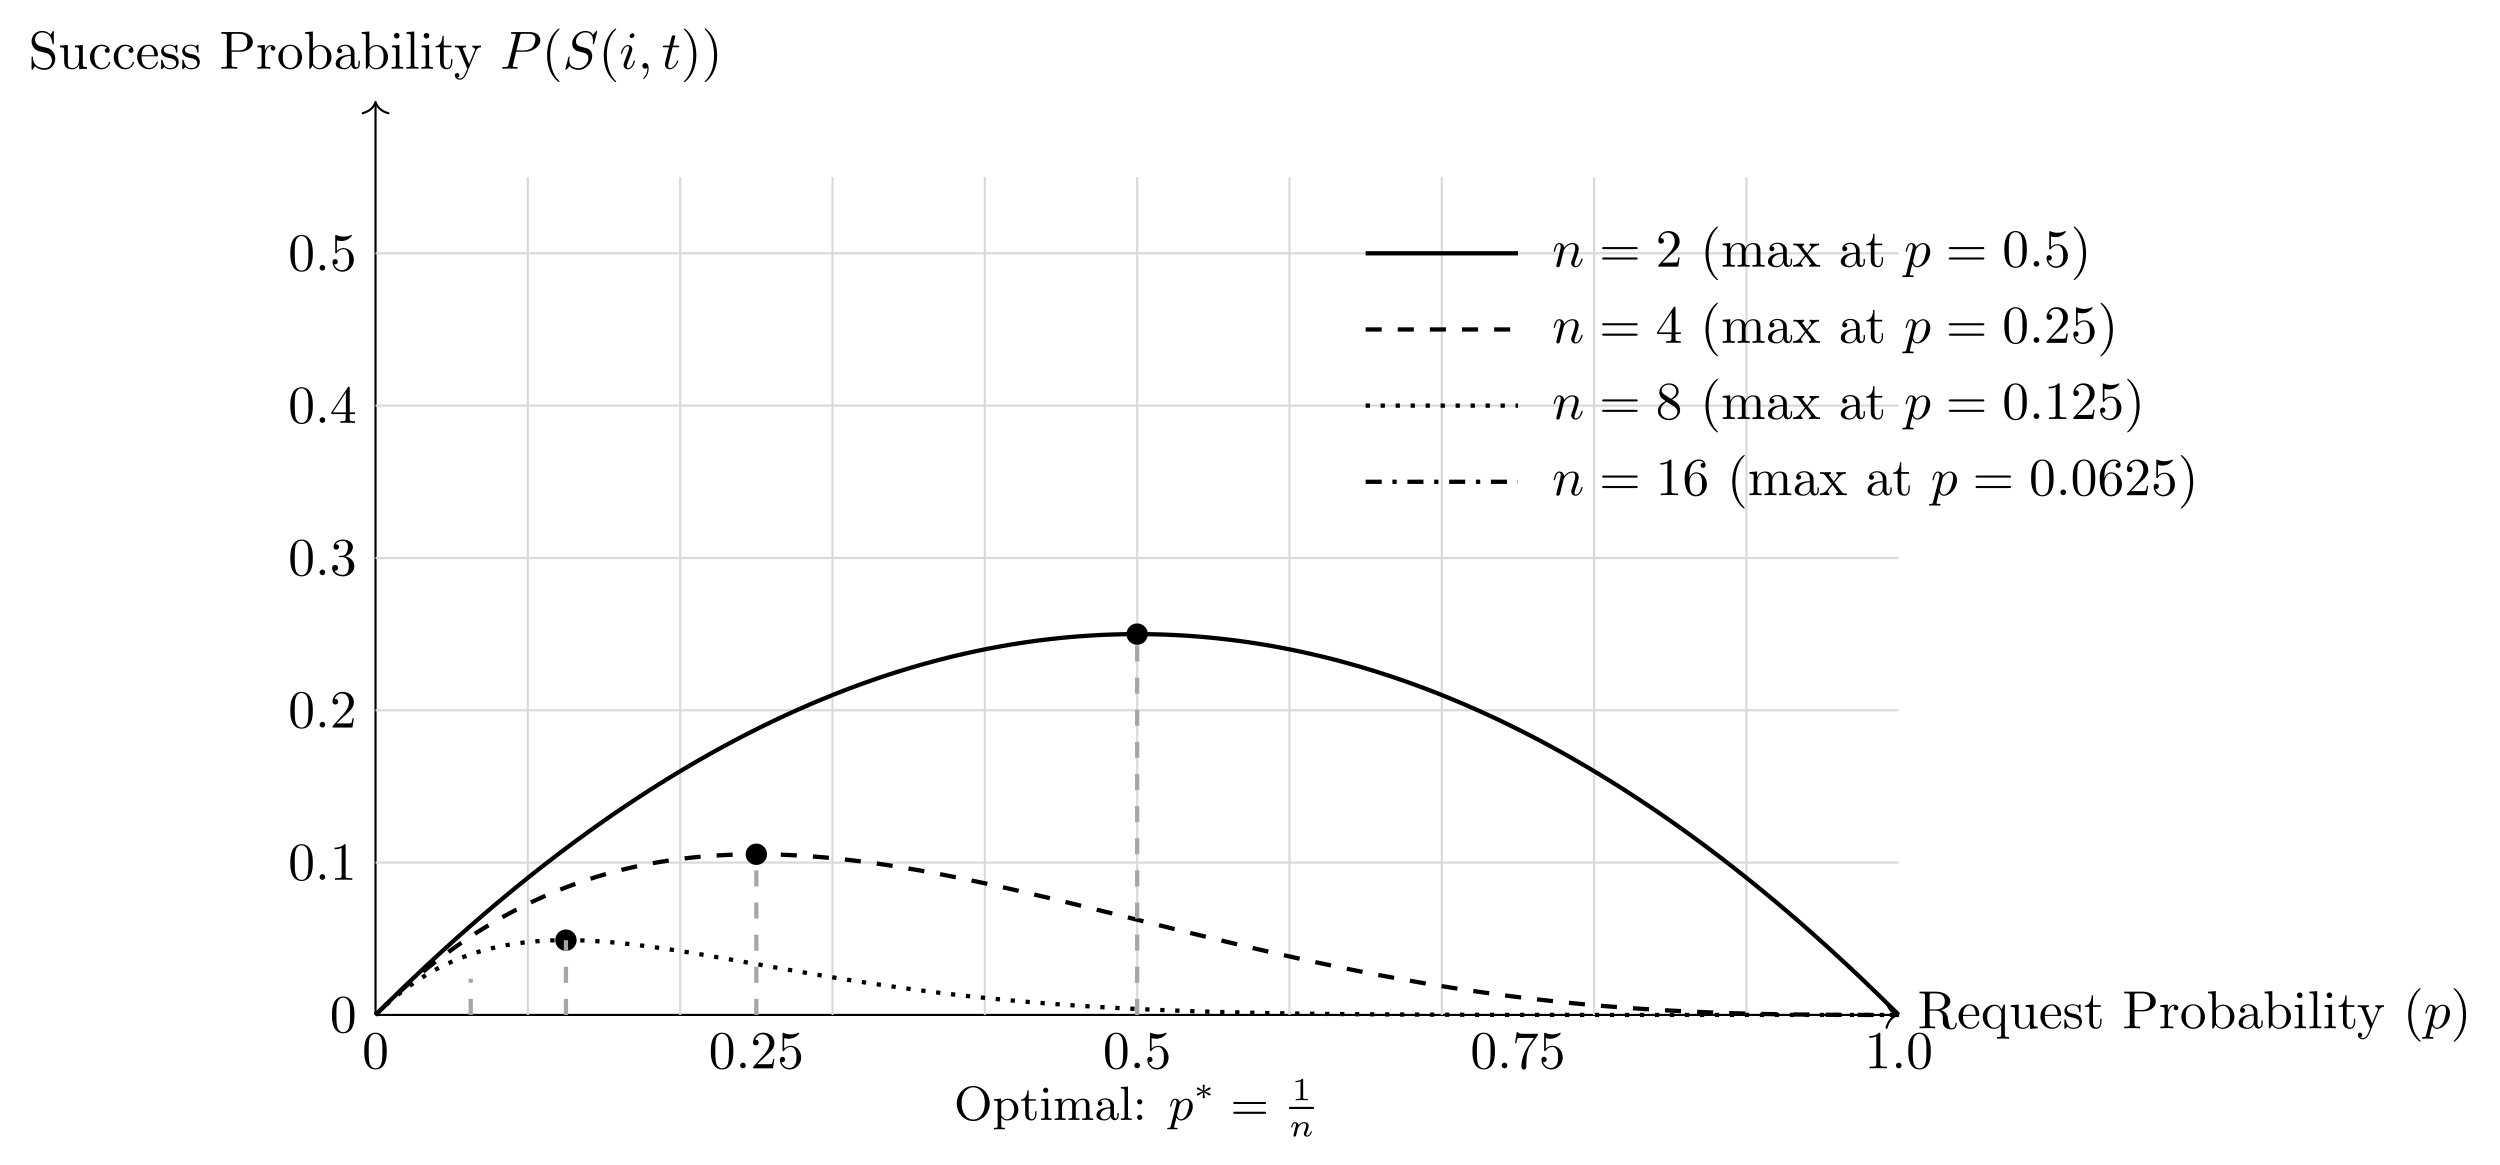 <?xml version="1.0" encoding="UTF-8"?>
<svg xmlns="http://www.w3.org/2000/svg" xmlns:xlink="http://www.w3.org/1999/xlink" width="465.244pt" height="216.779pt" viewBox="0 0 465.244 216.779">
<defs>
<g>
<g id="glyph-0-0">
<path d="M 2.234 -3.516 L 2.234 -6.094 C 2.234 -6.328 2.234 -6.453 2.453 -6.484 C 2.547 -6.5 2.844 -6.5 3.047 -6.5 C 3.938 -6.5 5.047 -6.453 5.047 -5.016 C 5.047 -4.328 4.812 -3.516 3.344 -3.516 Z M 4.344 -3.391 C 5.297 -3.625 6.078 -4.234 6.078 -5.016 C 6.078 -5.969 4.938 -6.812 3.484 -6.812 L 0.344 -6.812 L 0.344 -6.5 L 0.594 -6.5 C 1.359 -6.5 1.375 -6.391 1.375 -6.031 L 1.375 -0.781 C 1.375 -0.422 1.359 -0.312 0.594 -0.312 L 0.344 -0.312 L 0.344 0 C 0.703 -0.031 1.422 -0.031 1.797 -0.031 C 2.188 -0.031 2.906 -0.031 3.266 0 L 3.266 -0.312 L 3.016 -0.312 C 2.25 -0.312 2.234 -0.422 2.234 -0.781 L 2.234 -3.297 L 3.375 -3.297 C 3.531 -3.297 3.953 -3.297 4.312 -2.953 C 4.688 -2.609 4.688 -2.297 4.688 -1.625 C 4.688 -0.984 4.688 -0.578 5.094 -0.203 C 5.5 0.156 6.047 0.219 6.344 0.219 C 7.125 0.219 7.297 -0.594 7.297 -0.875 C 7.297 -0.938 7.297 -1.047 7.172 -1.047 C 7.062 -1.047 7.062 -0.953 7.047 -0.891 C 6.984 -0.172 6.641 0 6.391 0 C 5.906 0 5.828 -0.516 5.688 -1.438 L 5.547 -2.234 C 5.375 -2.875 4.891 -3.203 4.344 -3.391 Z M 4.344 -3.391 "/>
</g>
<g id="glyph-0-1">
<path d="M 1.109 -2.516 C 1.172 -4 2.016 -4.25 2.359 -4.25 C 3.375 -4.25 3.484 -2.906 3.484 -2.516 Z M 1.109 -2.297 L 3.891 -2.297 C 4.109 -2.297 4.141 -2.297 4.141 -2.516 C 4.141 -3.5 3.594 -4.469 2.359 -4.469 C 1.203 -4.469 0.281 -3.438 0.281 -2.188 C 0.281 -0.859 1.328 0.109 2.469 0.109 C 3.688 0.109 4.141 -1 4.141 -1.188 C 4.141 -1.281 4.062 -1.312 4 -1.312 C 3.922 -1.312 3.891 -1.25 3.875 -1.172 C 3.531 -0.141 2.625 -0.141 2.531 -0.141 C 2.031 -0.141 1.641 -0.438 1.406 -0.812 C 1.109 -1.281 1.109 -1.938 1.109 -2.297 Z M 1.109 -2.297 "/>
</g>
<g id="glyph-0-2">
<path d="M 3.781 -0.609 L 3.781 1.172 C 3.781 1.625 3.672 1.625 3.016 1.625 L 3.016 1.938 C 3.344 1.922 3.875 1.906 4.125 1.906 C 4.391 1.906 4.906 1.922 5.25 1.938 L 5.25 1.625 C 4.578 1.625 4.469 1.625 4.469 1.172 L 4.469 -4.406 L 4.25 -4.406 L 3.875 -3.5 C 3.75 -3.781 3.344 -4.406 2.547 -4.406 C 1.391 -4.406 0.344 -3.438 0.344 -2.141 C 0.344 -0.891 1.312 0.109 2.469 0.109 C 3.156 0.109 3.562 -0.312 3.781 -0.609 Z M 3.812 -2.766 L 3.812 -1.359 C 3.812 -1.031 3.641 -0.75 3.422 -0.516 C 3.297 -0.375 2.969 -0.109 2.5 -0.109 C 1.781 -0.109 1.172 -1 1.172 -2.141 C 1.172 -3.328 1.859 -4.156 2.609 -4.156 C 3.406 -4.156 3.812 -3.297 3.812 -2.766 Z M 3.812 -2.766 "/>
</g>
<g id="glyph-0-3">
<path d="M 3.891 -0.781 L 3.891 0.109 L 5.328 0 L 5.328 -0.312 C 4.641 -0.312 4.562 -0.375 4.562 -0.875 L 4.562 -4.406 L 3.094 -4.297 L 3.094 -3.984 C 3.781 -3.984 3.875 -3.922 3.875 -3.422 L 3.875 -1.656 C 3.875 -0.781 3.391 -0.109 2.656 -0.109 C 1.828 -0.109 1.781 -0.578 1.781 -1.094 L 1.781 -4.406 L 0.312 -4.297 L 0.312 -3.984 C 1.094 -3.984 1.094 -3.953 1.094 -3.078 L 1.094 -1.578 C 1.094 -0.797 1.094 0.109 2.609 0.109 C 3.172 0.109 3.609 -0.172 3.891 -0.781 Z M 3.891 -0.781 "/>
</g>
<g id="glyph-0-4">
<path d="M 2.078 -1.938 C 2.297 -1.891 3.109 -1.734 3.109 -1.016 C 3.109 -0.516 2.766 -0.109 1.984 -0.109 C 1.141 -0.109 0.781 -0.672 0.594 -1.531 C 0.562 -1.656 0.562 -1.688 0.453 -1.688 C 0.328 -1.688 0.328 -1.625 0.328 -1.453 L 0.328 -0.125 C 0.328 0.047 0.328 0.109 0.438 0.109 C 0.484 0.109 0.5 0.094 0.688 -0.094 C 0.703 -0.109 0.703 -0.125 0.891 -0.312 C 1.328 0.094 1.781 0.109 1.984 0.109 C 3.125 0.109 3.594 -0.562 3.594 -1.281 C 3.594 -1.797 3.297 -2.109 3.172 -2.219 C 2.844 -2.547 2.453 -2.625 2.031 -2.703 C 1.469 -2.812 0.812 -2.938 0.812 -3.516 C 0.812 -3.875 1.062 -4.281 1.922 -4.281 C 3.016 -4.281 3.078 -3.375 3.094 -3.078 C 3.094 -2.984 3.188 -2.984 3.203 -2.984 C 3.344 -2.984 3.344 -3.031 3.344 -3.219 L 3.344 -4.234 C 3.344 -4.391 3.344 -4.469 3.234 -4.469 C 3.188 -4.469 3.156 -4.469 3.031 -4.344 C 3 -4.312 2.906 -4.219 2.859 -4.188 C 2.484 -4.469 2.078 -4.469 1.922 -4.469 C 0.703 -4.469 0.328 -3.797 0.328 -3.234 C 0.328 -2.891 0.484 -2.609 0.75 -2.391 C 1.078 -2.141 1.359 -2.078 2.078 -1.938 Z M 2.078 -1.938 "/>
</g>
<g id="glyph-0-5">
<path d="M 1.719 -3.984 L 3.156 -3.984 L 3.156 -4.297 L 1.719 -4.297 L 1.719 -6.125 L 1.469 -6.125 C 1.469 -5.312 1.172 -4.25 0.188 -4.203 L 0.188 -3.984 L 1.031 -3.984 L 1.031 -1.234 C 1.031 -0.016 1.969 0.109 2.328 0.109 C 3.031 0.109 3.312 -0.594 3.312 -1.234 L 3.312 -1.797 L 3.062 -1.797 L 3.062 -1.25 C 3.062 -0.516 2.766 -0.141 2.391 -0.141 C 1.719 -0.141 1.719 -1.047 1.719 -1.219 Z M 1.719 -3.984 "/>
</g>
<g id="glyph-0-6">
<path d="M 2.266 -3.156 L 3.953 -3.156 C 5.141 -3.156 6.219 -3.953 6.219 -4.953 C 6.219 -5.938 5.234 -6.812 3.875 -6.812 L 0.344 -6.812 L 0.344 -6.5 L 0.594 -6.5 C 1.359 -6.5 1.375 -6.391 1.375 -6.031 L 1.375 -0.781 C 1.375 -0.422 1.359 -0.312 0.594 -0.312 L 0.344 -0.312 L 0.344 0 C 0.703 -0.031 1.438 -0.031 1.812 -0.031 C 2.188 -0.031 2.938 -0.031 3.297 0 L 3.297 -0.312 L 3.047 -0.312 C 2.281 -0.312 2.266 -0.422 2.266 -0.781 Z M 2.234 -3.406 L 2.234 -6.094 C 2.234 -6.438 2.25 -6.5 2.719 -6.5 L 3.609 -6.5 C 5.188 -6.5 5.188 -5.438 5.188 -4.953 C 5.188 -4.484 5.188 -3.406 3.609 -3.406 Z M 2.234 -3.406 "/>
</g>
<g id="glyph-0-7">
<path d="M 1.672 -3.312 L 1.672 -4.406 L 0.281 -4.297 L 0.281 -3.984 C 0.984 -3.984 1.062 -3.922 1.062 -3.422 L 1.062 -0.75 C 1.062 -0.312 0.953 -0.312 0.281 -0.312 L 0.281 0 C 0.672 -0.016 1.141 -0.031 1.422 -0.031 C 1.812 -0.031 2.281 -0.031 2.688 0 L 2.688 -0.312 L 2.469 -0.312 C 1.734 -0.312 1.719 -0.422 1.719 -0.781 L 1.719 -2.312 C 1.719 -3.297 2.141 -4.188 2.891 -4.188 C 2.953 -4.188 2.984 -4.188 3 -4.172 C 2.969 -4.172 2.766 -4.047 2.766 -3.781 C 2.766 -3.516 2.984 -3.359 3.203 -3.359 C 3.375 -3.359 3.625 -3.484 3.625 -3.797 C 3.625 -4.109 3.312 -4.406 2.891 -4.406 C 2.156 -4.406 1.797 -3.734 1.672 -3.312 Z M 1.672 -3.312 "/>
</g>
<g id="glyph-0-8">
<path d="M 4.688 -2.141 C 4.688 -3.406 3.703 -4.469 2.5 -4.469 C 1.25 -4.469 0.281 -3.375 0.281 -2.141 C 0.281 -0.844 1.312 0.109 2.484 0.109 C 3.688 0.109 4.688 -0.875 4.688 -2.141 Z M 2.5 -0.141 C 2.062 -0.141 1.625 -0.344 1.359 -0.812 C 1.109 -1.25 1.109 -1.859 1.109 -2.219 C 1.109 -2.609 1.109 -3.141 1.344 -3.578 C 1.609 -4.031 2.078 -4.25 2.484 -4.25 C 2.922 -4.25 3.344 -4.031 3.609 -3.594 C 3.875 -3.172 3.875 -2.594 3.875 -2.219 C 3.875 -1.859 3.875 -1.312 3.656 -0.875 C 3.422 -0.422 2.984 -0.141 2.5 -0.141 Z M 2.5 -0.141 "/>
</g>
<g id="glyph-0-9">
<path d="M 1.719 -3.766 L 1.719 -6.922 L 0.281 -6.812 L 0.281 -6.5 C 0.984 -6.5 1.062 -6.438 1.062 -5.938 L 1.062 0 L 1.312 0 C 1.312 -0.016 1.391 -0.156 1.672 -0.625 C 1.812 -0.391 2.234 0.109 2.969 0.109 C 4.156 0.109 5.188 -0.875 5.188 -2.156 C 5.188 -3.422 4.219 -4.406 3.078 -4.406 C 2.297 -4.406 1.875 -3.938 1.719 -3.766 Z M 1.75 -1.141 L 1.75 -3.188 C 1.75 -3.375 1.75 -3.391 1.859 -3.547 C 2.25 -4.109 2.797 -4.188 3.031 -4.188 C 3.484 -4.188 3.844 -3.922 4.078 -3.547 C 4.344 -3.141 4.359 -2.578 4.359 -2.156 C 4.359 -1.797 4.344 -1.203 4.062 -0.75 C 3.844 -0.438 3.469 -0.109 2.938 -0.109 C 2.484 -0.109 2.125 -0.344 1.891 -0.719 C 1.75 -0.922 1.75 -0.953 1.75 -1.141 Z M 1.75 -1.141 "/>
</g>
<g id="glyph-0-10">
<path d="M 3.312 -0.75 C 3.359 -0.359 3.625 0.062 4.094 0.062 C 4.312 0.062 4.922 -0.078 4.922 -0.891 L 4.922 -1.453 L 4.672 -1.453 L 4.672 -0.891 C 4.672 -0.312 4.422 -0.25 4.312 -0.25 C 3.984 -0.25 3.938 -0.703 3.938 -0.75 L 3.938 -2.734 C 3.938 -3.156 3.938 -3.547 3.578 -3.922 C 3.188 -4.312 2.688 -4.469 2.219 -4.469 C 1.391 -4.469 0.703 -4 0.703 -3.344 C 0.703 -3.047 0.906 -2.875 1.172 -2.875 C 1.453 -2.875 1.625 -3.078 1.625 -3.328 C 1.625 -3.453 1.578 -3.781 1.109 -3.781 C 1.391 -4.141 1.875 -4.25 2.188 -4.25 C 2.688 -4.25 3.25 -3.859 3.25 -2.969 L 3.25 -2.609 C 2.734 -2.578 2.047 -2.547 1.422 -2.25 C 0.672 -1.906 0.422 -1.391 0.422 -0.953 C 0.422 -0.141 1.391 0.109 2.016 0.109 C 2.672 0.109 3.125 -0.297 3.312 -0.75 Z M 3.25 -2.391 L 3.25 -1.391 C 3.25 -0.453 2.531 -0.109 2.078 -0.109 C 1.594 -0.109 1.188 -0.453 1.188 -0.953 C 1.188 -1.5 1.609 -2.328 3.25 -2.391 Z M 3.25 -2.391 "/>
</g>
<g id="glyph-0-11">
<path d="M 1.766 -4.406 L 0.375 -4.297 L 0.375 -3.984 C 1.016 -3.984 1.109 -3.922 1.109 -3.438 L 1.109 -0.75 C 1.109 -0.312 1 -0.312 0.328 -0.312 L 0.328 0 C 0.641 -0.016 1.188 -0.031 1.422 -0.031 C 1.781 -0.031 2.125 -0.016 2.469 0 L 2.469 -0.312 C 1.797 -0.312 1.766 -0.359 1.766 -0.75 Z M 1.797 -6.141 C 1.797 -6.453 1.562 -6.672 1.281 -6.672 C 0.969 -6.672 0.75 -6.406 0.75 -6.141 C 0.75 -5.875 0.969 -5.609 1.281 -5.609 C 1.562 -5.609 1.797 -5.828 1.797 -6.141 Z M 1.797 -6.141 "/>
</g>
<g id="glyph-0-12">
<path d="M 1.766 -6.922 L 0.328 -6.812 L 0.328 -6.5 C 1.031 -6.5 1.109 -6.438 1.109 -5.938 L 1.109 -0.75 C 1.109 -0.312 1 -0.312 0.328 -0.312 L 0.328 0 C 0.656 -0.016 1.188 -0.031 1.438 -0.031 C 1.688 -0.031 2.172 -0.016 2.547 0 L 2.547 -0.312 C 1.875 -0.312 1.766 -0.312 1.766 -0.75 Z M 1.766 -6.922 "/>
</g>
<g id="glyph-0-13">
<path d="M 4.141 -3.344 C 4.391 -3.984 4.906 -3.984 5.062 -3.984 L 5.062 -4.297 C 4.828 -4.281 4.547 -4.266 4.312 -4.266 C 4.141 -4.266 3.672 -4.281 3.453 -4.297 L 3.453 -3.984 C 3.766 -3.984 3.922 -3.812 3.922 -3.562 C 3.922 -3.453 3.906 -3.438 3.859 -3.312 L 2.844 -0.875 L 1.75 -3.547 C 1.703 -3.656 1.688 -3.688 1.688 -3.734 C 1.688 -3.984 2.047 -3.984 2.25 -3.984 L 2.25 -4.297 C 1.984 -4.281 1.328 -4.266 1.156 -4.266 C 0.891 -4.266 0.484 -4.281 0.188 -4.297 L 0.188 -3.984 C 0.672 -3.984 0.859 -3.984 1 -3.641 L 2.5 0 C 2.438 0.125 2.297 0.453 2.25 0.594 C 2.031 1.141 1.75 1.828 1.109 1.828 C 1.062 1.828 0.828 1.828 0.641 1.641 C 0.953 1.609 1.031 1.391 1.031 1.219 C 1.031 0.969 0.844 0.812 0.609 0.812 C 0.406 0.812 0.188 0.938 0.188 1.234 C 0.188 1.688 0.609 2.047 1.109 2.047 C 1.734 2.047 2.141 1.469 2.375 0.906 Z M 4.141 -3.344 "/>
</g>
<g id="glyph-0-14">
<path d="M 3.297 2.391 C 3.297 2.359 3.297 2.344 3.125 2.172 C 1.891 0.922 1.562 -0.969 1.562 -2.5 C 1.562 -4.234 1.938 -5.969 3.172 -7.203 C 3.297 -7.328 3.297 -7.344 3.297 -7.375 C 3.297 -7.453 3.266 -7.484 3.203 -7.484 C 3.094 -7.484 2.203 -6.797 1.609 -5.531 C 1.109 -4.438 0.984 -3.328 0.984 -2.5 C 0.984 -1.719 1.094 -0.516 1.641 0.625 C 2.25 1.844 3.094 2.5 3.203 2.5 C 3.266 2.5 3.297 2.469 3.297 2.391 Z M 3.297 2.391 "/>
</g>
<g id="glyph-0-15">
<path d="M 2.875 -2.5 C 2.875 -3.266 2.766 -4.469 2.219 -5.609 C 1.625 -6.828 0.766 -7.484 0.672 -7.484 C 0.609 -7.484 0.562 -7.438 0.562 -7.375 C 0.562 -7.344 0.562 -7.328 0.75 -7.141 C 1.734 -6.156 2.297 -4.578 2.297 -2.5 C 2.297 -0.781 1.938 0.969 0.703 2.219 C 0.562 2.344 0.562 2.359 0.562 2.391 C 0.562 2.453 0.609 2.5 0.672 2.5 C 0.766 2.5 1.672 1.812 2.25 0.547 C 2.766 -0.547 2.875 -1.656 2.875 -2.5 Z M 2.875 -2.5 "/>
</g>
<g id="glyph-0-16">
<path d="M 3.484 -3.875 L 2.203 -4.172 C 1.578 -4.328 1.203 -4.859 1.203 -5.438 C 1.203 -6.141 1.734 -6.75 2.516 -6.75 C 4.172 -6.75 4.391 -5.109 4.453 -4.672 C 4.469 -4.609 4.469 -4.547 4.578 -4.547 C 4.703 -4.547 4.703 -4.594 4.703 -4.781 L 4.703 -6.781 C 4.703 -6.953 4.703 -7.031 4.594 -7.031 C 4.531 -7.031 4.516 -7.016 4.453 -6.891 L 4.094 -6.328 C 3.797 -6.625 3.391 -7.031 2.5 -7.031 C 1.391 -7.031 0.562 -6.156 0.562 -5.094 C 0.562 -4.266 1.094 -3.531 1.859 -3.266 C 1.969 -3.234 2.484 -3.109 3.188 -2.938 C 3.453 -2.875 3.75 -2.797 4.031 -2.438 C 4.234 -2.172 4.344 -1.844 4.344 -1.516 C 4.344 -0.812 3.844 -0.094 3 -0.094 C 2.719 -0.094 1.953 -0.141 1.422 -0.625 C 0.844 -1.172 0.812 -1.797 0.812 -2.156 C 0.797 -2.266 0.719 -2.266 0.688 -2.266 C 0.562 -2.266 0.562 -2.188 0.562 -2.016 L 0.562 -0.016 C 0.562 0.156 0.562 0.219 0.672 0.219 C 0.734 0.219 0.75 0.203 0.812 0.094 C 0.812 0.078 0.844 0.047 1.172 -0.484 C 1.484 -0.141 2.125 0.219 3.016 0.219 C 4.172 0.219 4.969 -0.75 4.969 -1.859 C 4.969 -2.844 4.312 -3.672 3.484 -3.875 Z M 3.484 -3.875 "/>
</g>
<g id="glyph-0-17">
<path d="M 1.172 -2.172 C 1.172 -3.797 1.984 -4.219 2.516 -4.219 C 2.609 -4.219 3.234 -4.203 3.578 -3.844 C 3.172 -3.812 3.109 -3.516 3.109 -3.391 C 3.109 -3.125 3.297 -2.938 3.562 -2.938 C 3.828 -2.938 4.031 -3.094 4.031 -3.406 C 4.031 -4.078 3.266 -4.469 2.5 -4.469 C 1.25 -4.469 0.344 -3.391 0.344 -2.156 C 0.344 -0.875 1.328 0.109 2.484 0.109 C 3.812 0.109 4.141 -1.094 4.141 -1.188 C 4.141 -1.281 4.031 -1.281 4 -1.281 C 3.922 -1.281 3.891 -1.25 3.875 -1.188 C 3.594 -0.266 2.938 -0.141 2.578 -0.141 C 2.047 -0.141 1.172 -0.562 1.172 -2.172 Z M 1.172 -2.172 "/>
</g>
<g id="glyph-0-18">
<path d="M 4.578 -3.188 C 4.578 -3.984 4.531 -4.781 4.188 -5.516 C 3.734 -6.484 2.906 -6.641 2.5 -6.641 C 1.891 -6.641 1.172 -6.375 0.75 -5.453 C 0.438 -4.766 0.391 -3.984 0.391 -3.188 C 0.391 -2.438 0.422 -1.547 0.844 -0.781 C 1.266 0.016 2 0.219 2.484 0.219 C 3.016 0.219 3.781 0.016 4.219 -0.938 C 4.531 -1.625 4.578 -2.406 4.578 -3.188 Z M 2.484 0 C 2.094 0 1.5 -0.25 1.328 -1.203 C 1.219 -1.797 1.219 -2.719 1.219 -3.312 C 1.219 -3.953 1.219 -4.609 1.297 -5.141 C 1.484 -6.328 2.234 -6.422 2.484 -6.422 C 2.812 -6.422 3.469 -6.234 3.656 -5.25 C 3.766 -4.688 3.766 -3.938 3.766 -3.312 C 3.766 -2.562 3.766 -1.891 3.656 -1.25 C 3.5 -0.297 2.938 0 2.484 0 Z M 2.484 0 "/>
</g>
<g id="glyph-0-19">
<path d="M 1.906 -0.531 C 1.906 -0.812 1.672 -1.062 1.391 -1.062 C 1.094 -1.062 0.859 -0.812 0.859 -0.531 C 0.859 -0.234 1.094 0 1.391 0 C 1.672 0 1.906 -0.234 1.906 -0.531 Z M 1.906 -0.531 "/>
</g>
<g id="glyph-0-20">
<path d="M 1.266 -0.766 L 2.328 -1.797 C 3.875 -3.172 4.469 -3.703 4.469 -4.703 C 4.469 -5.844 3.578 -6.641 2.359 -6.641 C 1.234 -6.641 0.5 -5.719 0.5 -4.828 C 0.5 -4.281 1 -4.281 1.031 -4.281 C 1.203 -4.281 1.547 -4.391 1.547 -4.812 C 1.547 -5.062 1.359 -5.328 1.016 -5.328 C 0.938 -5.328 0.922 -5.328 0.891 -5.312 C 1.109 -5.969 1.656 -6.328 2.234 -6.328 C 3.141 -6.328 3.562 -5.516 3.562 -4.703 C 3.562 -3.906 3.078 -3.125 2.516 -2.5 L 0.609 -0.375 C 0.5 -0.266 0.5 -0.234 0.5 0 L 4.203 0 L 4.469 -1.734 L 4.234 -1.734 C 4.172 -1.438 4.109 -1 4 -0.844 C 3.938 -0.766 3.281 -0.766 3.062 -0.766 Z M 1.266 -0.766 "/>
</g>
<g id="glyph-0-21">
<path d="M 4.469 -2 C 4.469 -3.188 3.656 -4.188 2.578 -4.188 C 2.109 -4.188 1.672 -4.031 1.312 -3.672 L 1.312 -5.625 C 1.516 -5.562 1.844 -5.5 2.156 -5.5 C 3.391 -5.5 4.094 -6.406 4.094 -6.531 C 4.094 -6.594 4.062 -6.641 3.984 -6.641 C 3.984 -6.641 3.953 -6.641 3.906 -6.609 C 3.703 -6.516 3.219 -6.312 2.547 -6.312 C 2.156 -6.312 1.688 -6.391 1.219 -6.594 C 1.141 -6.625 1.125 -6.625 1.109 -6.625 C 1 -6.625 1 -6.547 1 -6.391 L 1 -3.438 C 1 -3.266 1 -3.188 1.141 -3.188 C 1.219 -3.188 1.234 -3.203 1.281 -3.266 C 1.391 -3.422 1.75 -3.969 2.562 -3.969 C 3.078 -3.969 3.328 -3.516 3.406 -3.328 C 3.562 -2.953 3.594 -2.578 3.594 -2.078 C 3.594 -1.719 3.594 -1.125 3.344 -0.703 C 3.109 -0.312 2.734 -0.062 2.281 -0.062 C 1.562 -0.062 0.984 -0.594 0.812 -1.172 C 0.844 -1.172 0.875 -1.156 0.984 -1.156 C 1.312 -1.156 1.484 -1.406 1.484 -1.641 C 1.484 -1.891 1.312 -2.141 0.984 -2.141 C 0.844 -2.141 0.5 -2.062 0.5 -1.609 C 0.5 -0.75 1.188 0.219 2.297 0.219 C 3.453 0.219 4.469 -0.734 4.469 -2 Z M 4.469 -2 "/>
</g>
<g id="glyph-0-22">
<path d="M 4.75 -6.078 C 4.828 -6.188 4.828 -6.203 4.828 -6.422 L 2.406 -6.422 C 1.203 -6.422 1.172 -6.547 1.141 -6.734 L 0.891 -6.734 L 0.562 -4.688 L 0.812 -4.688 C 0.844 -4.844 0.922 -5.469 1.062 -5.594 C 1.125 -5.656 1.906 -5.656 2.031 -5.656 L 4.094 -5.656 C 3.984 -5.5 3.203 -4.406 2.984 -4.078 C 2.078 -2.734 1.75 -1.344 1.75 -0.328 C 1.75 -0.234 1.75 0.219 2.219 0.219 C 2.672 0.219 2.672 -0.234 2.672 -0.328 L 2.672 -0.844 C 2.672 -1.391 2.703 -1.938 2.781 -2.469 C 2.828 -2.703 2.953 -3.562 3.406 -4.172 Z M 4.75 -6.078 "/>
</g>
<g id="glyph-0-23">
<path d="M 2.938 -6.375 C 2.938 -6.625 2.938 -6.641 2.703 -6.641 C 2.078 -6 1.203 -6 0.891 -6 L 0.891 -5.688 C 1.094 -5.688 1.672 -5.688 2.188 -5.953 L 2.188 -0.781 C 2.188 -0.422 2.156 -0.312 1.266 -0.312 L 0.953 -0.312 L 0.953 0 C 1.297 -0.031 2.156 -0.031 2.562 -0.031 C 2.953 -0.031 3.828 -0.031 4.172 0 L 4.172 -0.312 L 3.859 -0.312 C 2.953 -0.312 2.938 -0.422 2.938 -0.781 Z M 2.938 -6.375 "/>
</g>
<g id="glyph-0-24">
<path d="M 2.891 -3.516 C 3.703 -3.781 4.281 -4.469 4.281 -5.266 C 4.281 -6.078 3.406 -6.641 2.453 -6.641 C 1.453 -6.641 0.688 -6.047 0.688 -5.281 C 0.688 -4.953 0.906 -4.766 1.203 -4.766 C 1.5 -4.766 1.703 -4.984 1.703 -5.281 C 1.703 -5.766 1.234 -5.766 1.094 -5.766 C 1.391 -6.266 2.047 -6.391 2.406 -6.391 C 2.828 -6.391 3.375 -6.172 3.375 -5.281 C 3.375 -5.156 3.344 -4.578 3.094 -4.141 C 2.797 -3.656 2.453 -3.625 2.203 -3.625 C 2.125 -3.609 1.891 -3.594 1.812 -3.594 C 1.734 -3.578 1.672 -3.562 1.672 -3.469 C 1.672 -3.359 1.734 -3.359 1.906 -3.359 L 2.344 -3.359 C 3.156 -3.359 3.531 -2.688 3.531 -1.703 C 3.531 -0.344 2.844 -0.062 2.406 -0.062 C 1.969 -0.062 1.219 -0.234 0.875 -0.812 C 1.219 -0.766 1.531 -0.984 1.531 -1.359 C 1.531 -1.719 1.266 -1.922 0.984 -1.922 C 0.734 -1.922 0.422 -1.781 0.422 -1.344 C 0.422 -0.438 1.344 0.219 2.438 0.219 C 3.656 0.219 4.562 -0.688 4.562 -1.703 C 4.562 -2.516 3.922 -3.297 2.891 -3.516 Z M 2.891 -3.516 "/>
</g>
<g id="glyph-0-25">
<path d="M 2.938 -1.641 L 2.938 -0.781 C 2.938 -0.422 2.906 -0.312 2.172 -0.312 L 1.969 -0.312 L 1.969 0 C 2.375 -0.031 2.891 -0.031 3.312 -0.031 C 3.734 -0.031 4.25 -0.031 4.672 0 L 4.672 -0.312 L 4.453 -0.312 C 3.719 -0.312 3.703 -0.422 3.703 -0.781 L 3.703 -1.641 L 4.688 -1.641 L 4.688 -1.953 L 3.703 -1.953 L 3.703 -6.484 C 3.703 -6.688 3.703 -6.75 3.531 -6.75 C 3.453 -6.75 3.422 -6.75 3.344 -6.625 L 0.281 -1.953 L 0.281 -1.641 Z M 2.984 -1.953 L 0.562 -1.953 L 2.984 -5.672 Z M 2.984 -1.953 "/>
</g>
<g id="glyph-0-26">
<path d="M 6.844 -3.266 C 7 -3.266 7.188 -3.266 7.188 -3.453 C 7.188 -3.656 7 -3.656 6.859 -3.656 L 0.891 -3.656 C 0.75 -3.656 0.562 -3.656 0.562 -3.453 C 0.562 -3.266 0.75 -3.266 0.891 -3.266 Z M 6.859 -1.328 C 7 -1.328 7.188 -1.328 7.188 -1.531 C 7.188 -1.719 7 -1.719 6.844 -1.719 L 0.891 -1.719 C 0.75 -1.719 0.562 -1.719 0.562 -1.531 C 0.562 -1.328 0.75 -1.328 0.891 -1.328 Z M 6.859 -1.328 "/>
</g>
<g id="glyph-0-27">
<path d="M 1.094 -3.422 L 1.094 -0.75 C 1.094 -0.312 0.984 -0.312 0.312 -0.312 L 0.312 0 C 0.672 -0.016 1.172 -0.031 1.453 -0.031 C 1.703 -0.031 2.219 -0.016 2.562 0 L 2.562 -0.312 C 1.891 -0.312 1.781 -0.312 1.781 -0.75 L 1.781 -2.594 C 1.781 -3.625 2.5 -4.188 3.125 -4.188 C 3.766 -4.188 3.875 -3.656 3.875 -3.078 L 3.875 -0.75 C 3.875 -0.312 3.766 -0.312 3.094 -0.312 L 3.094 0 C 3.438 -0.016 3.953 -0.031 4.219 -0.031 C 4.469 -0.031 5 -0.016 5.328 0 L 5.328 -0.312 C 4.672 -0.312 4.562 -0.312 4.562 -0.75 L 4.562 -2.594 C 4.562 -3.625 5.266 -4.188 5.906 -4.188 C 6.531 -4.188 6.641 -3.656 6.641 -3.078 L 6.641 -0.75 C 6.641 -0.312 6.531 -0.312 5.859 -0.312 L 5.859 0 C 6.203 -0.016 6.719 -0.031 6.984 -0.031 C 7.25 -0.031 7.766 -0.016 8.109 0 L 8.109 -0.312 C 7.594 -0.312 7.344 -0.312 7.328 -0.609 L 7.328 -2.516 C 7.328 -3.375 7.328 -3.672 7.016 -4.031 C 6.875 -4.203 6.547 -4.406 5.969 -4.406 C 5.141 -4.406 4.688 -3.812 4.531 -3.422 C 4.391 -4.297 3.656 -4.406 3.203 -4.406 C 2.469 -4.406 2 -3.984 1.719 -3.359 L 1.719 -4.406 L 0.312 -4.297 L 0.312 -3.984 C 1.016 -3.984 1.094 -3.922 1.094 -3.422 Z M 1.094 -3.422 "/>
</g>
<g id="glyph-0-28">
<path d="M 2.859 -2.344 C 3.156 -2.719 3.531 -3.203 3.781 -3.469 C 4.094 -3.828 4.5 -3.984 4.969 -3.984 L 4.969 -4.297 C 4.703 -4.281 4.406 -4.266 4.141 -4.266 C 3.844 -4.266 3.312 -4.281 3.188 -4.297 L 3.188 -3.984 C 3.406 -3.969 3.484 -3.844 3.484 -3.672 C 3.484 -3.516 3.375 -3.391 3.328 -3.328 L 2.719 -2.547 L 1.938 -3.562 C 1.844 -3.656 1.844 -3.672 1.844 -3.734 C 1.844 -3.891 2 -3.984 2.188 -3.984 L 2.188 -4.297 C 1.938 -4.281 1.281 -4.266 1.109 -4.266 C 0.906 -4.266 0.438 -4.281 0.172 -4.297 L 0.172 -3.984 C 0.875 -3.984 0.875 -3.984 1.344 -3.375 L 2.328 -2.094 L 1.391 -0.906 C 0.922 -0.328 0.328 -0.312 0.125 -0.312 L 0.125 0 C 0.375 -0.016 0.688 -0.031 0.953 -0.031 C 1.234 -0.031 1.656 -0.016 1.891 0 L 1.891 -0.312 C 1.672 -0.344 1.609 -0.469 1.609 -0.625 C 1.609 -0.844 1.891 -1.172 2.5 -1.891 L 3.266 -0.891 C 3.344 -0.781 3.469 -0.625 3.469 -0.562 C 3.469 -0.469 3.375 -0.312 3.109 -0.312 L 3.109 0 C 3.406 -0.016 3.969 -0.031 4.188 -0.031 C 4.453 -0.031 4.844 -0.016 5.141 0 L 5.141 -0.312 C 4.609 -0.312 4.422 -0.328 4.203 -0.625 Z M 2.859 -2.344 "/>
</g>
<g id="glyph-0-29">
<path d="M 1.625 -4.562 C 1.172 -4.859 1.125 -5.188 1.125 -5.359 C 1.125 -5.969 1.781 -6.391 2.484 -6.391 C 3.203 -6.391 3.844 -5.875 3.844 -5.156 C 3.844 -4.578 3.453 -4.109 2.859 -3.766 Z M 3.078 -3.609 C 3.797 -3.984 4.281 -4.5 4.281 -5.156 C 4.281 -6.078 3.406 -6.641 2.5 -6.641 C 1.5 -6.641 0.688 -5.906 0.688 -4.969 C 0.688 -4.797 0.703 -4.344 1.125 -3.875 C 1.234 -3.766 1.609 -3.516 1.859 -3.344 C 1.281 -3.047 0.422 -2.5 0.422 -1.5 C 0.422 -0.453 1.438 0.219 2.484 0.219 C 3.609 0.219 4.562 -0.609 4.562 -1.672 C 4.562 -2.031 4.453 -2.484 4.062 -2.906 C 3.875 -3.109 3.719 -3.203 3.078 -3.609 Z M 2.078 -3.188 L 3.312 -2.406 C 3.594 -2.219 4.062 -1.922 4.062 -1.312 C 4.062 -0.578 3.312 -0.062 2.5 -0.062 C 1.641 -0.062 0.922 -0.672 0.922 -1.5 C 0.922 -2.078 1.234 -2.719 2.078 -3.188 Z M 2.078 -3.188 "/>
</g>
<g id="glyph-0-30">
<path d="M 1.312 -3.266 L 1.312 -3.516 C 1.312 -6.031 2.547 -6.391 3.062 -6.391 C 3.297 -6.391 3.719 -6.328 3.938 -5.984 C 3.781 -5.984 3.391 -5.984 3.391 -5.547 C 3.391 -5.234 3.625 -5.078 3.844 -5.078 C 4 -5.078 4.312 -5.172 4.312 -5.562 C 4.312 -6.156 3.875 -6.641 3.047 -6.641 C 1.766 -6.641 0.422 -5.359 0.422 -3.156 C 0.422 -0.484 1.578 0.219 2.5 0.219 C 3.609 0.219 4.562 -0.719 4.562 -2.031 C 4.562 -3.297 3.672 -4.25 2.562 -4.25 C 1.891 -4.25 1.516 -3.75 1.312 -3.266 Z M 2.5 -0.062 C 1.875 -0.062 1.578 -0.656 1.516 -0.812 C 1.328 -1.281 1.328 -2.078 1.328 -2.25 C 1.328 -3.031 1.656 -4.031 2.547 -4.031 C 2.719 -4.031 3.172 -4.031 3.484 -3.406 C 3.656 -3.047 3.656 -2.531 3.656 -2.047 C 3.656 -1.562 3.656 -1.062 3.484 -0.703 C 3.188 -0.109 2.734 -0.062 2.5 -0.062 Z M 2.5 -0.062 "/>
</g>
<g id="glyph-1-0">
<path d="M 0.453 1.219 C 0.375 1.562 0.344 1.625 -0.094 1.625 C -0.203 1.625 -0.312 1.625 -0.312 1.812 C -0.312 1.891 -0.266 1.938 -0.188 1.938 C 0.078 1.938 0.375 1.906 0.641 1.906 C 0.984 1.906 1.312 1.938 1.641 1.938 C 1.688 1.938 1.812 1.938 1.812 1.734 C 1.812 1.625 1.719 1.625 1.578 1.625 C 1.078 1.625 1.078 1.562 1.078 1.469 C 1.078 1.344 1.5 -0.281 1.562 -0.531 C 1.688 -0.234 1.969 0.109 2.484 0.109 C 3.641 0.109 4.891 -1.344 4.891 -2.812 C 4.891 -3.75 4.312 -4.406 3.562 -4.406 C 3.062 -4.406 2.578 -4.047 2.25 -3.656 C 2.156 -4.203 1.719 -4.406 1.359 -4.406 C 0.891 -4.406 0.703 -4.016 0.625 -3.844 C 0.438 -3.5 0.312 -2.906 0.312 -2.875 C 0.312 -2.766 0.406 -2.766 0.422 -2.766 C 0.531 -2.766 0.531 -2.781 0.594 -3 C 0.766 -3.703 0.969 -4.188 1.328 -4.188 C 1.5 -4.188 1.641 -4.109 1.641 -3.734 C 1.641 -3.5 1.609 -3.391 1.562 -3.219 Z M 2.203 -3.109 C 2.266 -3.375 2.547 -3.656 2.719 -3.812 C 3.078 -4.109 3.359 -4.188 3.531 -4.188 C 3.922 -4.188 4.172 -3.844 4.172 -3.25 C 4.172 -2.656 3.844 -1.516 3.656 -1.141 C 3.312 -0.438 2.844 -0.109 2.469 -0.109 C 1.812 -0.109 1.688 -0.938 1.688 -1 C 1.688 -1.016 1.688 -1.031 1.719 -1.156 Z M 2.203 -3.109 "/>
</g>
<g id="glyph-1-1">
<path d="M 3.016 -3.156 L 4.719 -3.156 C 6.125 -3.156 7.516 -4.188 7.516 -5.297 C 7.516 -6.078 6.859 -6.812 5.547 -6.812 L 2.328 -6.812 C 2.141 -6.812 2.031 -6.812 2.031 -6.625 C 2.031 -6.5 2.109 -6.5 2.312 -6.5 C 2.438 -6.5 2.625 -6.484 2.734 -6.484 C 2.906 -6.453 2.953 -6.438 2.953 -6.312 C 2.953 -6.281 2.953 -6.25 2.922 -6.125 L 1.578 -0.781 C 1.484 -0.391 1.469 -0.312 0.672 -0.312 C 0.516 -0.312 0.406 -0.312 0.406 -0.125 C 0.406 0 0.516 0 0.547 0 C 0.828 0 1.531 -0.031 1.812 -0.031 C 2.031 -0.031 2.25 -0.016 2.453 -0.016 C 2.672 -0.016 2.891 0 3.094 0 C 3.172 0 3.297 0 3.297 -0.203 C 3.297 -0.312 3.203 -0.312 3.016 -0.312 C 2.656 -0.312 2.375 -0.312 2.375 -0.484 C 2.375 -0.547 2.391 -0.594 2.406 -0.656 Z M 3.734 -6.125 C 3.828 -6.469 3.844 -6.5 4.281 -6.5 L 5.234 -6.5 C 6.062 -6.5 6.594 -6.234 6.594 -5.547 C 6.594 -5.156 6.391 -4.297 6 -3.938 C 5.5 -3.484 4.906 -3.406 4.469 -3.406 L 3.062 -3.406 Z M 3.734 -6.125 "/>
</g>
<g id="glyph-1-2">
<path d="M 6.438 -6.922 C 6.438 -6.953 6.406 -7.031 6.312 -7.031 C 6.266 -7.031 6.266 -7.016 6.141 -6.875 L 5.656 -6.312 C 5.406 -6.781 4.891 -7.031 4.234 -7.031 C 2.969 -7.031 1.781 -5.875 1.781 -4.672 C 1.781 -3.875 2.297 -3.406 2.812 -3.266 L 3.875 -2.984 C 4.25 -2.891 4.797 -2.734 4.797 -1.922 C 4.797 -1.031 3.984 -0.094 3 -0.094 C 2.359 -0.094 1.25 -0.312 1.25 -1.547 C 1.25 -1.781 1.312 -2.031 1.312 -2.078 C 1.328 -2.125 1.328 -2.141 1.328 -2.156 C 1.328 -2.25 1.266 -2.266 1.219 -2.266 C 1.172 -2.266 1.141 -2.25 1.109 -2.219 C 1.078 -2.188 0.516 0.094 0.516 0.125 C 0.516 0.172 0.562 0.219 0.625 0.219 C 0.672 0.219 0.688 0.203 0.812 0.062 L 1.297 -0.5 C 1.719 0.078 2.406 0.219 2.984 0.219 C 4.344 0.219 5.516 -1.109 5.516 -2.344 C 5.516 -3.031 5.172 -3.375 5.031 -3.516 C 4.797 -3.734 4.641 -3.781 3.766 -4 C 3.531 -4.062 3.188 -4.172 3.094 -4.188 C 2.828 -4.281 2.484 -4.562 2.484 -5.094 C 2.484 -5.906 3.281 -6.75 4.234 -6.75 C 5.047 -6.75 5.656 -6.312 5.656 -5.203 C 5.656 -4.891 5.625 -4.703 5.625 -4.641 C 5.625 -4.641 5.625 -4.547 5.734 -4.547 C 5.844 -4.547 5.859 -4.578 5.891 -4.75 Z M 6.438 -6.922 "/>
</g>
<g id="glyph-1-3">
<path d="M 2.828 -6.234 C 2.828 -6.438 2.688 -6.594 2.469 -6.594 C 2.188 -6.594 1.922 -6.328 1.922 -6.062 C 1.922 -5.875 2.062 -5.703 2.297 -5.703 C 2.531 -5.703 2.828 -5.938 2.828 -6.234 Z M 2.078 -2.484 C 2.188 -2.766 2.188 -2.797 2.297 -3.062 C 2.375 -3.266 2.422 -3.406 2.422 -3.594 C 2.422 -4.031 2.109 -4.406 1.609 -4.406 C 0.672 -4.406 0.297 -2.953 0.297 -2.875 C 0.297 -2.766 0.391 -2.766 0.406 -2.766 C 0.516 -2.766 0.516 -2.797 0.562 -2.953 C 0.844 -3.891 1.234 -4.188 1.578 -4.188 C 1.656 -4.188 1.828 -4.188 1.828 -3.875 C 1.828 -3.656 1.75 -3.453 1.719 -3.344 C 1.641 -3.094 1.188 -1.938 1.031 -1.5 C 0.922 -1.25 0.797 -0.922 0.797 -0.703 C 0.797 -0.234 1.141 0.109 1.609 0.109 C 2.547 0.109 2.922 -1.328 2.922 -1.422 C 2.922 -1.531 2.828 -1.531 2.797 -1.531 C 2.703 -1.531 2.703 -1.5 2.656 -1.344 C 2.469 -0.719 2.141 -0.109 1.641 -0.109 C 1.469 -0.109 1.391 -0.203 1.391 -0.438 C 1.391 -0.688 1.453 -0.828 1.688 -1.438 Z M 2.078 -2.484 "/>
</g>
<g id="glyph-1-4">
<path d="M 2.031 -0.016 C 2.031 -0.672 1.781 -1.062 1.391 -1.062 C 1.062 -1.062 0.859 -0.812 0.859 -0.531 C 0.859 -0.266 1.062 0 1.391 0 C 1.5 0 1.641 -0.047 1.734 -0.125 C 1.766 -0.156 1.781 -0.156 1.781 -0.156 C 1.797 -0.156 1.797 -0.156 1.797 -0.016 C 1.797 0.734 1.453 1.328 1.125 1.656 C 1.016 1.766 1.016 1.781 1.016 1.812 C 1.016 1.891 1.062 1.922 1.109 1.922 C 1.219 1.922 2.031 1.156 2.031 -0.016 Z M 2.031 -0.016 "/>
</g>
<g id="glyph-1-5">
<path d="M 2.047 -3.984 L 2.984 -3.984 C 3.188 -3.984 3.297 -3.984 3.297 -4.188 C 3.297 -4.297 3.188 -4.297 3.016 -4.297 L 2.141 -4.297 C 2.5 -5.719 2.547 -5.906 2.547 -5.969 C 2.547 -6.141 2.422 -6.234 2.25 -6.234 C 2.219 -6.234 1.938 -6.234 1.859 -5.875 L 1.469 -4.297 L 0.531 -4.297 C 0.328 -4.297 0.234 -4.297 0.234 -4.109 C 0.234 -3.984 0.312 -3.984 0.516 -3.984 L 1.391 -3.984 C 0.672 -1.156 0.625 -0.984 0.625 -0.812 C 0.625 -0.266 1 0.109 1.547 0.109 C 2.562 0.109 3.125 -1.344 3.125 -1.422 C 3.125 -1.531 3.047 -1.531 3.016 -1.531 C 2.922 -1.531 2.906 -1.5 2.859 -1.391 C 2.438 -0.344 1.906 -0.109 1.562 -0.109 C 1.359 -0.109 1.25 -0.234 1.25 -0.562 C 1.25 -0.812 1.281 -0.875 1.312 -1.047 Z M 2.047 -3.984 "/>
</g>
<g id="glyph-1-6">
<path d="M 0.875 -0.594 C 0.844 -0.438 0.781 -0.203 0.781 -0.156 C 0.781 0.016 0.922 0.109 1.078 0.109 C 1.203 0.109 1.375 0.031 1.453 -0.172 C 1.453 -0.188 1.578 -0.656 1.641 -0.906 L 1.859 -1.797 C 1.906 -2.031 1.969 -2.25 2.031 -2.469 C 2.062 -2.641 2.141 -2.938 2.156 -2.969 C 2.297 -3.281 2.828 -4.188 3.781 -4.188 C 4.234 -4.188 4.312 -3.812 4.312 -3.484 C 4.312 -2.875 3.828 -1.594 3.672 -1.172 C 3.578 -0.938 3.562 -0.812 3.562 -0.703 C 3.562 -0.234 3.922 0.109 4.391 0.109 C 5.328 0.109 5.688 -1.344 5.688 -1.422 C 5.688 -1.531 5.609 -1.531 5.578 -1.531 C 5.469 -1.531 5.469 -1.5 5.422 -1.344 C 5.219 -0.672 4.891 -0.109 4.406 -0.109 C 4.234 -0.109 4.172 -0.203 4.172 -0.438 C 4.172 -0.688 4.25 -0.922 4.344 -1.141 C 4.531 -1.672 4.953 -2.766 4.953 -3.344 C 4.953 -4 4.531 -4.406 3.812 -4.406 C 2.906 -4.406 2.422 -3.766 2.25 -3.531 C 2.203 -4.094 1.797 -4.406 1.328 -4.406 C 0.875 -4.406 0.688 -4.016 0.594 -3.844 C 0.422 -3.5 0.297 -2.906 0.297 -2.875 C 0.297 -2.766 0.391 -2.766 0.406 -2.766 C 0.516 -2.766 0.516 -2.781 0.578 -3 C 0.75 -3.703 0.953 -4.188 1.312 -4.188 C 1.5 -4.188 1.609 -4.062 1.609 -3.734 C 1.609 -3.516 1.578 -3.406 1.453 -2.891 Z M 0.875 -0.594 "/>
</g>
<g id="glyph-1-7">
<path d="M 1.906 -0.531 C 1.906 -0.812 1.672 -1.062 1.391 -1.062 C 1.094 -1.062 0.859 -0.812 0.859 -0.531 C 0.859 -0.234 1.094 0 1.391 0 C 1.672 0 1.906 -0.234 1.906 -0.531 Z M 1.906 -0.531 "/>
</g>
<g id="glyph-2-0">
<path d="M 6.641 -3.047 C 6.641 -4.875 5.25 -6.328 3.578 -6.328 C 1.906 -6.328 0.516 -4.859 0.516 -3.047 C 0.516 -1.219 1.906 0.203 3.578 0.203 C 5.25 0.203 6.641 -1.219 6.641 -3.047 Z M 3.578 -0.078 C 2.672 -0.078 1.422 -0.859 1.422 -3.172 C 1.422 -5.359 2.703 -6.078 3.578 -6.078 C 4.453 -6.078 5.734 -5.359 5.734 -3.172 C 5.734 -0.859 4.484 -0.078 3.578 -0.078 Z M 3.578 -0.078 "/>
</g>
<g id="glyph-2-1">
<path d="M 1.625 -3.016 C 1.922 -3.531 2.422 -3.719 2.797 -3.719 C 3.5 -3.719 4.031 -2.906 4.031 -1.938 C 4.031 -0.922 3.422 -0.125 2.703 -0.125 C 2.297 -0.125 1.953 -0.359 1.734 -0.672 C 1.625 -0.859 1.625 -0.875 1.625 -1.047 Z M 1.625 -0.438 C 1.859 -0.203 2.156 0.094 2.75 0.094 C 3.828 0.094 4.812 -0.766 4.812 -1.938 C 4.812 -3.062 3.922 -3.969 2.875 -3.969 C 2.391 -3.969 1.938 -3.766 1.594 -3.406 L 1.594 -3.969 L 0.266 -3.859 L 0.266 -3.594 C 0.906 -3.594 0.953 -3.531 0.953 -3.141 L 0.953 1.047 C 0.953 1.469 0.859 1.469 0.266 1.469 L 0.266 1.734 C 0.688 1.719 0.859 1.719 1.297 1.719 C 1.719 1.719 1.844 1.719 2.312 1.734 L 2.312 1.469 C 1.719 1.469 1.625 1.469 1.625 1.047 Z M 1.625 -0.438 "/>
</g>
<g id="glyph-2-2">
<path d="M 2.922 -3.594 L 2.922 -3.859 L 1.609 -3.859 L 1.609 -5.516 L 1.359 -5.516 C 1.359 -4.766 1.047 -3.844 0.172 -3.812 L 0.172 -3.594 L 0.953 -3.594 L 0.953 -1.109 C 0.953 -0.109 1.672 0.094 2.156 0.094 C 2.75 0.094 3.062 -0.469 3.062 -1.109 L 3.062 -1.625 L 2.812 -1.625 L 2.812 -1.141 C 2.812 -0.469 2.531 -0.156 2.219 -0.156 C 1.609 -0.156 1.609 -0.938 1.609 -1.109 L 1.609 -3.594 Z M 2.922 -3.594 "/>
</g>
<g id="glyph-2-3">
<path d="M 1.656 -3.969 L 0.359 -3.859 L 0.359 -3.594 C 0.938 -3.594 1.016 -3.531 1.016 -3.094 L 1.016 -0.688 C 1.016 -0.281 0.922 -0.281 0.328 -0.281 L 0.328 0 C 0.719 -0.016 0.922 -0.031 1.312 -0.031 C 1.453 -0.031 1.828 -0.031 2.266 0 L 2.266 -0.281 C 1.688 -0.281 1.656 -0.328 1.656 -0.672 Z M 1.672 -5.531 C 1.672 -5.797 1.469 -6.016 1.188 -6.016 C 0.922 -6.016 0.703 -5.781 0.703 -5.531 C 0.703 -5.266 0.922 -5.047 1.188 -5.047 C 1.469 -5.047 1.672 -5.25 1.672 -5.531 Z M 1.672 -5.531 "/>
</g>
<g id="glyph-2-4">
<path d="M 1.672 -2.328 C 1.672 -3.297 2.375 -3.734 2.906 -3.734 C 3.406 -3.734 3.562 -3.391 3.562 -2.766 L 3.562 -0.688 C 3.562 -0.281 3.469 -0.281 2.875 -0.281 L 2.875 0 C 3.297 -0.016 3.469 -0.031 3.891 -0.031 C 4.328 -0.031 4.438 -0.016 4.922 0 L 4.922 -0.281 C 4.328 -0.281 4.219 -0.281 4.219 -0.688 L 4.219 -2.328 C 4.219 -3.297 4.922 -3.734 5.469 -3.734 C 5.953 -3.734 6.109 -3.391 6.109 -2.766 L 6.109 -0.688 C 6.109 -0.281 6.016 -0.281 5.422 -0.281 L 5.422 0 C 5.844 -0.016 6.016 -0.031 6.453 -0.031 C 6.875 -0.031 7 -0.016 7.469 0 L 7.469 -0.281 C 7.016 -0.281 6.797 -0.281 6.781 -0.562 L 6.781 -2.281 C 6.781 -3.062 6.781 -3.312 6.484 -3.641 C 6.297 -3.859 5.938 -3.969 5.531 -3.969 C 4.875 -3.969 4.438 -3.594 4.188 -3.109 C 4.078 -3.641 3.719 -3.969 2.969 -3.969 C 2.25 -3.969 1.812 -3.5 1.625 -3.078 L 1.609 -3.078 L 1.609 -3.969 L 0.312 -3.859 L 0.312 -3.594 C 0.922 -3.594 1 -3.531 1 -3.078 L 1 -0.688 C 1 -0.281 0.906 -0.281 0.312 -0.281 L 0.312 0 C 0.734 -0.016 0.906 -0.031 1.344 -0.031 C 1.766 -0.031 1.891 -0.016 2.359 0 L 2.359 -0.281 C 1.766 -0.281 1.672 -0.281 1.672 -0.688 Z M 1.672 -2.328 "/>
</g>
<g id="glyph-2-5">
<path d="M 3.062 -0.641 C 3.109 -0.266 3.375 0.047 3.766 0.047 C 3.984 0.047 4.547 -0.078 4.547 -0.797 L 4.547 -1.297 L 4.297 -1.297 L 4.297 -0.812 C 4.297 -0.703 4.297 -0.266 3.969 -0.266 C 3.656 -0.266 3.656 -0.688 3.656 -0.828 L 3.656 -2.406 C 3.656 -2.922 3.656 -3.219 3.25 -3.594 C 2.922 -3.891 2.484 -4.016 2.031 -4.016 C 1.281 -4.016 0.656 -3.641 0.656 -3.062 C 0.656 -2.797 0.844 -2.641 1.078 -2.641 C 1.312 -2.641 1.484 -2.812 1.484 -3.047 C 1.484 -3.438 1.094 -3.484 1.078 -3.484 C 1.328 -3.719 1.766 -3.797 2.016 -3.797 C 2.469 -3.797 2.984 -3.453 2.984 -2.656 L 2.984 -2.375 C 2.5 -2.344 1.828 -2.312 1.234 -2.016 C 0.578 -1.703 0.391 -1.234 0.391 -0.875 C 0.391 -0.141 1.25 0.094 1.859 0.094 C 2.594 0.094 2.938 -0.391 3.062 -0.641 Z M 2.984 -1.266 C 2.984 -0.391 2.312 -0.125 1.922 -0.125 C 1.5 -0.125 1.109 -0.438 1.109 -0.875 C 1.109 -1.469 1.609 -2.094 2.984 -2.156 Z M 2.984 -1.266 "/>
</g>
<g id="glyph-2-6">
<path d="M 1.656 -6.219 L 0.328 -6.125 L 0.328 -5.844 C 0.938 -5.844 1.016 -5.781 1.016 -5.344 L 1.016 -0.688 C 1.016 -0.281 0.922 -0.281 0.328 -0.281 L 0.328 0 C 0.75 -0.016 0.922 -0.031 1.328 -0.031 C 1.75 -0.031 1.906 -0.016 2.344 0 L 2.344 -0.281 C 1.75 -0.281 1.656 -0.281 1.656 -0.688 Z M 1.656 -6.219 "/>
</g>
<g id="glyph-2-7">
<path d="M 1.766 -3.375 C 1.766 -3.656 1.547 -3.859 1.281 -3.859 C 1 -3.859 0.797 -3.656 0.797 -3.375 C 0.797 -3.125 1 -2.891 1.281 -2.891 C 1.547 -2.891 1.766 -3.125 1.766 -3.375 Z M 1.766 -0.484 C 1.766 -0.75 1.547 -0.969 1.281 -0.969 C 1 -0.969 0.797 -0.75 0.797 -0.484 C 0.797 -0.219 1 0 1.281 0 C 1.547 0 1.766 -0.219 1.766 -0.484 Z M 1.766 -0.484 "/>
</g>
<g id="glyph-2-8">
<path d="M 6.344 -2.969 C 6.469 -2.969 6.641 -2.969 6.641 -3.156 C 6.641 -3.359 6.453 -3.359 6.312 -3.359 L 0.844 -3.359 C 0.703 -3.359 0.516 -3.359 0.516 -3.156 C 0.516 -2.969 0.688 -2.969 0.812 -2.969 Z M 6.312 -1.141 C 6.453 -1.141 6.641 -1.141 6.641 -1.344 C 6.641 -1.531 6.469 -1.531 6.344 -1.531 L 0.812 -1.531 C 0.688 -1.531 0.516 -1.531 0.516 -1.344 C 0.516 -1.141 0.703 -1.141 0.844 -1.141 Z M 6.312 -1.141 "/>
</g>
<g id="glyph-3-0">
<path d="M 0.406 1.125 C 0.344 1.375 0.328 1.469 -0.047 1.469 C -0.156 1.469 -0.266 1.469 -0.266 1.625 C -0.266 1.656 -0.234 1.734 -0.141 1.734 L 0.234 1.719 C 0.297 1.719 0.5 1.719 0.625 1.719 C 0.781 1.719 0.938 1.719 1.078 1.719 C 1.234 1.719 1.375 1.734 1.516 1.734 C 1.562 1.734 1.688 1.734 1.688 1.578 C 1.688 1.469 1.594 1.469 1.438 1.469 C 1.016 1.469 1.016 1.406 1.016 1.312 C 1.016 1.266 1.078 1.016 1.125 0.875 L 1.453 -0.453 C 1.547 -0.266 1.797 0.094 2.312 0.094 C 3.359 0.094 4.5 -1.172 4.5 -2.516 C 4.5 -3.422 3.938 -3.969 3.266 -3.969 C 3.078 -3.969 2.625 -3.922 2.078 -3.312 C 1.953 -3.812 1.531 -3.969 1.234 -3.969 C 0.859 -3.969 0.656 -3.688 0.531 -3.438 C 0.391 -3.125 0.266 -2.625 0.266 -2.578 C 0.266 -2.5 0.328 -2.469 0.391 -2.469 C 0.484 -2.469 0.5 -2.516 0.547 -2.703 C 0.719 -3.406 0.906 -3.734 1.203 -3.734 C 1.484 -3.734 1.484 -3.453 1.484 -3.312 C 1.484 -3.25 1.469 -3.109 1.453 -3.047 Z M 2.031 -2.766 C 2.078 -2.938 2.078 -2.953 2.203 -3.094 C 2.438 -3.406 2.844 -3.734 3.25 -3.734 C 3.672 -3.734 3.844 -3.312 3.844 -2.891 C 3.844 -2.5 3.594 -1.375 3.312 -0.906 C 3 -0.391 2.625 -0.125 2.297 -0.125 C 1.719 -0.125 1.562 -0.828 1.562 -0.891 C 1.562 -0.953 1.594 -1 1.594 -1.047 Z M 2.031 -2.766 "/>
</g>
<g id="glyph-4-0">
<path d="M 2.781 -0.844 C 2.938 -0.734 2.953 -0.734 2.984 -0.734 C 3.094 -0.734 3.188 -0.828 3.188 -0.953 C 3.188 -1.062 3.094 -1.094 3.047 -1.125 C 2.75 -1.25 2.438 -1.375 2.125 -1.484 C 2.734 -1.734 2.906 -1.797 3.016 -1.844 C 3.109 -1.891 3.188 -1.922 3.188 -2.047 C 3.188 -2.156 3.094 -2.25 2.984 -2.25 C 2.938 -2.25 2.906 -2.219 2.859 -2.203 L 2.016 -1.656 C 2.016 -1.734 2.047 -1.953 2.047 -2.016 C 2.062 -2.141 2.109 -2.5 2.109 -2.609 C 2.109 -2.703 2.016 -2.781 1.906 -2.781 C 1.812 -2.781 1.719 -2.703 1.719 -2.609 C 1.719 -2.594 1.766 -2.047 1.766 -2.031 C 1.781 -1.969 1.797 -1.734 1.812 -1.656 L 0.953 -2.203 C 0.906 -2.219 0.875 -2.25 0.828 -2.25 C 0.719 -2.25 0.625 -2.156 0.625 -2.047 C 0.625 -1.922 0.719 -1.891 0.766 -1.859 C 1.078 -1.734 1.375 -1.609 1.688 -1.5 C 1.078 -1.25 0.906 -1.188 0.797 -1.141 C 0.719 -1.094 0.625 -1.062 0.625 -0.953 C 0.625 -0.828 0.719 -0.734 0.828 -0.734 C 0.875 -0.734 0.969 -0.797 1.047 -0.844 C 1.125 -0.891 1.328 -1.031 1.406 -1.078 C 1.609 -1.203 1.688 -1.25 1.812 -1.328 C 1.797 -1.25 1.781 -1.031 1.766 -0.969 L 1.719 -0.391 C 1.719 -0.281 1.812 -0.203 1.906 -0.203 C 2.016 -0.203 2.109 -0.281 2.109 -0.391 C 2.109 -0.391 2.047 -0.922 2.047 -0.953 C 2.047 -1.016 2.016 -1.25 2.016 -1.328 Z M 2.781 -0.844 "/>
</g>
<g id="glyph-5-0">
<path d="M 2.141 -3.797 C 2.141 -3.984 2.125 -3.984 1.938 -3.984 C 1.547 -3.594 0.938 -3.594 0.719 -3.594 L 0.719 -3.359 C 0.875 -3.359 1.281 -3.359 1.641 -3.531 L 1.641 -0.516 C 1.641 -0.312 1.641 -0.234 1.016 -0.234 L 0.766 -0.234 L 0.766 0 C 1.094 -0.031 1.562 -0.031 1.891 -0.031 C 2.219 -0.031 2.688 -0.031 3.016 0 L 3.016 -0.234 L 2.766 -0.234 C 2.141 -0.234 2.141 -0.312 2.141 -0.516 Z M 2.141 -3.797 "/>
</g>
<g id="glyph-6-0">
<path d="M 1.75 -2.078 C 1.719 -2.531 1.297 -2.641 1.078 -2.641 C 0.844 -2.641 0.688 -2.5 0.594 -2.312 C 0.438 -2.062 0.359 -1.75 0.359 -1.719 C 0.359 -1.656 0.422 -1.641 0.469 -1.641 C 0.562 -1.641 0.578 -1.672 0.609 -1.766 C 0.719 -2.25 0.875 -2.438 1.062 -2.438 C 1.281 -2.438 1.281 -2.203 1.281 -2.141 C 1.281 -2.047 1.219 -1.797 1.172 -1.641 C 1.125 -1.469 1.078 -1.234 1.047 -1.094 C 1 -0.953 0.969 -0.797 0.922 -0.641 C 0.875 -0.469 0.812 -0.172 0.812 -0.141 C 0.812 0 0.906 0.062 1.016 0.062 C 1.125 0.062 1.234 -0.016 1.281 -0.109 C 1.281 -0.141 1.344 -0.344 1.375 -0.469 L 1.5 -1 C 1.547 -1.156 1.562 -1.266 1.609 -1.406 C 1.656 -1.609 1.859 -1.922 2.094 -2.141 C 2.203 -2.266 2.469 -2.438 2.781 -2.438 C 3.172 -2.438 3.172 -2.141 3.172 -2.016 C 3.172 -1.672 2.922 -1.031 2.812 -0.766 C 2.766 -0.656 2.734 -0.562 2.734 -0.453 C 2.734 -0.156 3 0.062 3.328 0.062 C 3.938 0.062 4.234 -0.734 4.234 -0.859 C 4.234 -0.875 4.234 -0.953 4.125 -0.953 C 4.047 -0.953 4.031 -0.922 4 -0.797 C 3.906 -0.484 3.656 -0.141 3.344 -0.141 C 3.234 -0.141 3.188 -0.234 3.188 -0.359 C 3.188 -0.469 3.234 -0.578 3.281 -0.703 C 3.375 -0.938 3.641 -1.609 3.641 -1.938 C 3.641 -2.438 3.266 -2.641 2.812 -2.641 C 2.516 -2.641 2.141 -2.547 1.75 -2.078 Z M 1.75 -2.078 "/>
</g>
</g>
</defs>
<path fill="none" stroke-width="0.399" stroke-linecap="butt" stroke-linejoin="miter" stroke="rgb(0%, 0%, 0%)" stroke-opacity="1" stroke-miterlimit="10" d="M 0.001 -0.001 L 283.071 -0.001 " transform="matrix(1, 0, 0, -1, 69.886, 188.874)"/>
<path fill="none" stroke-width="0.399" stroke-linecap="round" stroke-linejoin="round" stroke="rgb(0%, 0%, 0%)" stroke-opacity="1" stroke-miterlimit="10" d="M -2.073 2.39 C -1.694 0.956 -0.85 0.28 0.001 -0.001 C -0.85 -0.278 -1.694 -0.958 -2.073 -2.392 " transform="matrix(1, 0, 0, -1, 353.155, 188.874)"/>
<g fill="rgb(0%, 0%, 0%)" fill-opacity="1">
<use xlink:href="#glyph-0-0" x="356.87" y="191.364"/>
<use xlink:href="#glyph-0-1" x="364.203" y="191.364"/>
<use xlink:href="#glyph-0-2" x="368.631" y="191.364"/>
<use xlink:href="#glyph-0-3" x="373.889" y="191.364"/>
<use xlink:href="#glyph-0-1" x="379.424" y="191.364"/>
<use xlink:href="#glyph-0-4" x="383.852" y="191.364"/>
<use xlink:href="#glyph-0-5" x="387.781" y="191.364"/>
</g>
<g fill="rgb(0%, 0%, 0%)" fill-opacity="1">
<use xlink:href="#glyph-0-6" x="394.973" y="191.364"/>
<use xlink:href="#glyph-0-7" x="401.754" y="191.364"/>
<use xlink:href="#glyph-0-8" x="405.656" y="191.364"/>
<use xlink:href="#glyph-0-9" x="410.637" y="191.364"/>
<use xlink:href="#glyph-0-10" x="416.172" y="191.364"/>
<use xlink:href="#glyph-0-9" x="421.154" y="191.364"/>
<use xlink:href="#glyph-0-11" x="426.689" y="191.364"/>
<use xlink:href="#glyph-0-12" x="429.457" y="191.364"/>
<use xlink:href="#glyph-0-11" x="432.224" y="191.364"/>
<use xlink:href="#glyph-0-5" x="434.992" y="191.364"/>
</g>
<g fill="rgb(0%, 0%, 0%)" fill-opacity="1">
<use xlink:href="#glyph-0-13" x="438.587" y="191.364"/>
</g>
<g fill="rgb(0%, 0%, 0%)" fill-opacity="1">
<use xlink:href="#glyph-0-14" x="447.173" y="191.364"/>
</g>
<g fill="rgb(0%, 0%, 0%)" fill-opacity="1">
<use xlink:href="#glyph-1-0" x="451.047" y="191.364"/>
</g>
<g fill="rgb(0%, 0%, 0%)" fill-opacity="1">
<use xlink:href="#glyph-0-15" x="456.06" y="191.364"/>
</g>
<path fill="none" stroke-width="0.399" stroke-linecap="butt" stroke-linejoin="miter" stroke="rgb(0%, 0%, 0%)" stroke-opacity="1" stroke-miterlimit="10" d="M 0.001 -0.001 L 0.001 169.683 " transform="matrix(1, 0, 0, -1, 69.886, 188.874)"/>
<path fill="none" stroke-width="0.399" stroke-linecap="round" stroke-linejoin="round" stroke="rgb(0%, 0%, 0%)" stroke-opacity="1" stroke-miterlimit="10" d="M -2.074 2.39 C -1.695 0.956 -0.851 0.281 0 -0.001 C -0.851 -0.278 -1.695 -0.958 -2.074 -2.391 " transform="matrix(0, -1, -1, 0, 69.886, 18.992)"/>
<g fill="rgb(0%, 0%, 0%)" fill-opacity="1">
<use xlink:href="#glyph-0-16" x="5.313" y="12.785"/>
<use xlink:href="#glyph-0-3" x="10.848" y="12.785"/>
<use xlink:href="#glyph-0-17" x="16.383" y="12.785"/>
<use xlink:href="#glyph-0-17" x="20.811" y="12.785"/>
<use xlink:href="#glyph-0-1" x="25.238" y="12.785"/>
<use xlink:href="#glyph-0-4" x="29.666" y="12.785"/>
<use xlink:href="#glyph-0-4" x="33.595" y="12.785"/>
</g>
<g fill="rgb(0%, 0%, 0%)" fill-opacity="1">
<use xlink:href="#glyph-0-6" x="40.842" y="12.785"/>
<use xlink:href="#glyph-0-7" x="47.622" y="12.785"/>
<use xlink:href="#glyph-0-8" x="51.525" y="12.785"/>
<use xlink:href="#glyph-0-9" x="56.506" y="12.785"/>
<use xlink:href="#glyph-0-10" x="62.041" y="12.785"/>
<use xlink:href="#glyph-0-9" x="67.022" y="12.785"/>
<use xlink:href="#glyph-0-11" x="72.558" y="12.785"/>
<use xlink:href="#glyph-0-12" x="75.325" y="12.785"/>
<use xlink:href="#glyph-0-11" x="78.093" y="12.785"/>
<use xlink:href="#glyph-0-5" x="80.86" y="12.785"/>
</g>
<g fill="rgb(0%, 0%, 0%)" fill-opacity="1">
<use xlink:href="#glyph-0-13" x="84.456" y="12.785"/>
</g>
<g fill="rgb(0%, 0%, 0%)" fill-opacity="1">
<use xlink:href="#glyph-1-1" x="93.042" y="12.785"/>
</g>
<g fill="rgb(0%, 0%, 0%)" fill-opacity="1">
<use xlink:href="#glyph-0-14" x="100.822" y="12.785"/>
</g>
<g fill="rgb(0%, 0%, 0%)" fill-opacity="1">
<use xlink:href="#glyph-1-2" x="104.697" y="12.785"/>
</g>
<g fill="rgb(0%, 0%, 0%)" fill-opacity="1">
<use xlink:href="#glyph-0-14" x="111.374" y="12.785"/>
</g>
<g fill="rgb(0%, 0%, 0%)" fill-opacity="1">
<use xlink:href="#glyph-1-3" x="115.248" y="12.785"/>
<use xlink:href="#glyph-1-4" x="118.68" y="12.785"/>
</g>
<g fill="rgb(0%, 0%, 0%)" fill-opacity="1">
<use xlink:href="#glyph-1-5" x="123.112" y="12.785"/>
</g>
<g fill="rgb(0%, 0%, 0%)" fill-opacity="1">
<use xlink:href="#glyph-0-15" x="126.709" y="12.785"/>
<use xlink:href="#glyph-0-15" x="130.584" y="12.785"/>
</g>
<path fill="none" stroke-width="0.399" stroke-linecap="butt" stroke-linejoin="miter" stroke="rgb(84.999%, 84.999%, 84.999%)" stroke-opacity="1" stroke-miterlimit="10" d="M 28.348 -0.001 L 28.348 155.909 " transform="matrix(1, 0, 0, -1, 69.886, 188.874)"/>
<path fill="none" stroke-width="0.399" stroke-linecap="butt" stroke-linejoin="miter" stroke="rgb(84.999%, 84.999%, 84.999%)" stroke-opacity="1" stroke-miterlimit="10" d="M 56.692 -0.001 L 56.692 155.909 " transform="matrix(1, 0, 0, -1, 69.886, 188.874)"/>
<path fill="none" stroke-width="0.399" stroke-linecap="butt" stroke-linejoin="miter" stroke="rgb(84.999%, 84.999%, 84.999%)" stroke-opacity="1" stroke-miterlimit="10" d="M 85.04 -0.001 L 85.04 155.909 " transform="matrix(1, 0, 0, -1, 69.886, 188.874)"/>
<path fill="none" stroke-width="0.399" stroke-linecap="butt" stroke-linejoin="miter" stroke="rgb(84.999%, 84.999%, 84.999%)" stroke-opacity="1" stroke-miterlimit="10" d="M 113.387 -0.001 L 113.387 155.909 " transform="matrix(1, 0, 0, -1, 69.886, 188.874)"/>
<path fill="none" stroke-width="0.399" stroke-linecap="butt" stroke-linejoin="miter" stroke="rgb(84.999%, 84.999%, 84.999%)" stroke-opacity="1" stroke-miterlimit="10" d="M 141.735 -0.001 L 141.735 155.909 " transform="matrix(1, 0, 0, -1, 69.886, 188.874)"/>
<path fill="none" stroke-width="0.399" stroke-linecap="butt" stroke-linejoin="miter" stroke="rgb(84.999%, 84.999%, 84.999%)" stroke-opacity="1" stroke-miterlimit="10" d="M 170.083 -0.001 L 170.083 155.909 " transform="matrix(1, 0, 0, -1, 69.886, 188.874)"/>
<path fill="none" stroke-width="0.399" stroke-linecap="butt" stroke-linejoin="miter" stroke="rgb(84.999%, 84.999%, 84.999%)" stroke-opacity="1" stroke-miterlimit="10" d="M 198.427 -0.001 L 198.427 155.909 " transform="matrix(1, 0, 0, -1, 69.886, 188.874)"/>
<path fill="none" stroke-width="0.399" stroke-linecap="butt" stroke-linejoin="miter" stroke="rgb(84.999%, 84.999%, 84.999%)" stroke-opacity="1" stroke-miterlimit="10" d="M 226.774 -0.001 L 226.774 155.909 " transform="matrix(1, 0, 0, -1, 69.886, 188.874)"/>
<path fill="none" stroke-width="0.399" stroke-linecap="butt" stroke-linejoin="miter" stroke="rgb(84.999%, 84.999%, 84.999%)" stroke-opacity="1" stroke-miterlimit="10" d="M 255.122 -0.001 L 255.122 155.909 " transform="matrix(1, 0, 0, -1, 69.886, 188.874)"/>
<path fill="none" stroke-width="0.399" stroke-linecap="butt" stroke-linejoin="miter" stroke="rgb(84.999%, 84.999%, 84.999%)" stroke-opacity="1" stroke-miterlimit="10" d="M 0.001 28.347 L 283.469 28.347 " transform="matrix(1, 0, 0, -1, 69.886, 188.874)"/>
<path fill="none" stroke-width="0.399" stroke-linecap="butt" stroke-linejoin="miter" stroke="rgb(84.999%, 84.999%, 84.999%)" stroke-opacity="1" stroke-miterlimit="10" d="M 0.001 56.694 L 283.469 56.694 " transform="matrix(1, 0, 0, -1, 69.886, 188.874)"/>
<path fill="none" stroke-width="0.399" stroke-linecap="butt" stroke-linejoin="miter" stroke="rgb(84.999%, 84.999%, 84.999%)" stroke-opacity="1" stroke-miterlimit="10" d="M 0.001 85.042 L 283.469 85.042 " transform="matrix(1, 0, 0, -1, 69.886, 188.874)"/>
<path fill="none" stroke-width="0.399" stroke-linecap="butt" stroke-linejoin="miter" stroke="rgb(84.999%, 84.999%, 84.999%)" stroke-opacity="1" stroke-miterlimit="10" d="M 0.001 113.386 L 283.469 113.386 " transform="matrix(1, 0, 0, -1, 69.886, 188.874)"/>
<path fill="none" stroke-width="0.399" stroke-linecap="butt" stroke-linejoin="miter" stroke="rgb(84.999%, 84.999%, 84.999%)" stroke-opacity="1" stroke-miterlimit="10" d="M 0.001 141.733 L 283.469 141.733 " transform="matrix(1, 0, 0, -1, 69.886, 188.874)"/>
<g fill="rgb(0%, 0%, 0%)" fill-opacity="1">
<use xlink:href="#glyph-0-18" x="67.395" y="198.814"/>
</g>
<g fill="rgb(0%, 0%, 0%)" fill-opacity="1">
<use xlink:href="#glyph-0-18" x="131.896" y="198.814"/>
<use xlink:href="#glyph-0-19" x="136.877" y="198.814"/>
<use xlink:href="#glyph-0-20" x="139.645" y="198.814"/>
<use xlink:href="#glyph-0-21" x="144.626" y="198.814"/>
</g>
<g fill="rgb(0%, 0%, 0%)" fill-opacity="1">
<use xlink:href="#glyph-0-18" x="205.253" y="198.814"/>
<use xlink:href="#glyph-0-19" x="210.234" y="198.814"/>
<use xlink:href="#glyph-0-21" x="213.002" y="198.814"/>
</g>
<g fill="rgb(0%, 0%, 0%)" fill-opacity="1">
<use xlink:href="#glyph-0-18" x="273.628" y="198.814"/>
<use xlink:href="#glyph-0-19" x="278.609" y="198.814"/>
<use xlink:href="#glyph-0-22" x="281.377" y="198.814"/>
<use xlink:href="#glyph-0-21" x="286.358" y="198.814"/>
</g>
<g fill="rgb(0%, 0%, 0%)" fill-opacity="1">
<use xlink:href="#glyph-0-23" x="346.985" y="198.814"/>
<use xlink:href="#glyph-0-19" x="351.966" y="198.814"/>
<use xlink:href="#glyph-0-18" x="354.734" y="198.814"/>
</g>
<g fill="rgb(0%, 0%, 0%)" fill-opacity="1">
<use xlink:href="#glyph-0-18" x="61.384" y="192.084"/>
</g>
<g fill="rgb(0%, 0%, 0%)" fill-opacity="1">
<use xlink:href="#glyph-0-18" x="53.636" y="163.738"/>
<use xlink:href="#glyph-0-19" x="58.617" y="163.738"/>
<use xlink:href="#glyph-0-23" x="61.385" y="163.738"/>
</g>
<g fill="rgb(0%, 0%, 0%)" fill-opacity="1">
<use xlink:href="#glyph-0-18" x="53.636" y="135.391"/>
<use xlink:href="#glyph-0-19" x="58.617" y="135.391"/>
<use xlink:href="#glyph-0-20" x="61.385" y="135.391"/>
</g>
<g fill="rgb(0%, 0%, 0%)" fill-opacity="1">
<use xlink:href="#glyph-0-18" x="53.636" y="107.045"/>
<use xlink:href="#glyph-0-19" x="58.617" y="107.045"/>
<use xlink:href="#glyph-0-24" x="61.385" y="107.045"/>
</g>
<g fill="rgb(0%, 0%, 0%)" fill-opacity="1">
<use xlink:href="#glyph-0-18" x="53.636" y="78.698"/>
<use xlink:href="#glyph-0-19" x="58.617" y="78.698"/>
<use xlink:href="#glyph-0-25" x="61.385" y="78.698"/>
</g>
<g fill="rgb(0%, 0%, 0%)" fill-opacity="1">
<use xlink:href="#glyph-0-18" x="53.636" y="50.352"/>
<use xlink:href="#glyph-0-19" x="58.617" y="50.352"/>
<use xlink:href="#glyph-0-21" x="61.385" y="50.352"/>
</g>
<path fill="none" stroke-width="0.797" stroke-linecap="butt" stroke-linejoin="miter" stroke="rgb(0%, 0%, 0%)" stroke-opacity="1" stroke-miterlimit="10" d="M 0.001 -0.001 C 0.001 -0.001 1.028 1.026 1.423 1.417 C 1.821 1.808 2.454 2.429 2.848 2.815 C 3.243 3.202 3.88 3.819 4.274 4.206 C 4.669 4.589 5.301 5.202 5.696 5.581 C 6.094 5.96 6.727 6.565 7.122 6.94 C 7.516 7.315 8.149 7.913 8.548 8.284 C 8.942 8.655 9.575 9.253 9.969 9.62 C 10.364 9.987 11.001 10.573 11.395 10.937 C 11.79 11.3 12.423 11.878 12.821 12.237 C 13.216 12.597 13.848 13.171 14.243 13.526 C 14.637 13.882 15.274 14.448 15.669 14.8 C 16.063 15.151 16.696 15.714 17.091 16.058 C 17.489 16.405 18.122 16.96 18.516 17.304 C 18.911 17.647 19.544 18.198 19.942 18.538 C 20.337 18.878 20.969 19.417 21.364 19.753 C 21.759 20.089 22.395 20.624 22.79 20.956 C 23.184 21.288 23.817 21.815 24.216 22.144 C 24.61 22.472 25.243 22.995 25.637 23.319 C 26.032 23.64 26.669 24.155 27.063 24.476 C 27.458 24.796 28.091 25.308 28.485 25.624 C 28.884 25.94 29.516 26.44 29.911 26.753 C 30.305 27.065 30.942 27.561 31.337 27.87 C 31.731 28.179 32.364 28.667 32.759 28.972 C 33.157 29.276 33.79 29.761 34.184 30.061 C 34.579 30.362 35.212 30.839 35.61 31.132 C 36.005 31.429 36.637 31.901 37.032 32.19 C 37.426 32.483 38.063 32.952 38.458 33.237 C 38.852 33.526 39.485 33.983 39.884 34.269 C 40.278 34.554 40.911 35.003 41.305 35.284 C 41.7 35.565 42.337 36.015 42.731 36.288 C 43.126 36.565 43.759 37.003 44.153 37.276 C 44.551 37.546 45.184 37.979 45.579 38.249 C 45.973 38.515 46.61 38.94 47.005 39.206 C 47.399 39.472 48.032 39.894 48.426 40.155 C 48.825 40.413 49.458 40.827 49.852 41.085 C 50.247 41.339 50.88 41.745 51.278 41.999 C 51.673 42.253 52.305 42.655 52.7 42.901 C 53.094 43.151 53.731 43.546 54.126 43.788 C 54.52 44.034 55.153 44.421 55.551 44.663 C 55.946 44.901 56.579 45.284 56.973 45.522 C 57.368 45.761 58.005 46.136 58.399 46.366 C 58.794 46.597 59.426 46.968 59.821 47.194 C 60.219 47.425 60.852 47.788 61.247 48.011 C 61.641 48.237 62.274 48.593 62.673 48.815 C 63.067 49.034 63.7 49.386 64.094 49.601 C 64.489 49.819 65.126 50.159 65.52 50.374 C 65.915 50.585 66.548 50.925 66.946 51.136 C 67.341 51.343 67.973 51.675 68.368 51.878 C 68.762 52.081 69.399 52.405 69.794 52.608 C 70.188 52.808 70.821 53.128 71.216 53.323 C 71.614 53.522 72.247 53.835 72.641 54.026 C 73.036 54.218 73.673 54.522 74.067 54.714 C 74.462 54.901 75.094 55.198 75.489 55.386 C 75.887 55.569 76.52 55.862 76.915 56.046 C 77.309 56.226 77.942 56.511 78.341 56.687 C 78.735 56.866 79.368 57.144 79.762 57.315 C 80.157 57.491 80.794 57.765 81.188 57.937 C 81.583 58.104 82.216 58.37 82.614 58.534 C 83.009 58.698 83.641 58.96 84.036 59.12 C 84.43 59.284 85.067 59.538 85.462 59.694 C 85.856 59.851 86.489 60.101 86.884 60.253 C 87.282 60.405 87.915 60.647 88.309 60.796 C 88.704 60.944 89.341 61.183 89.735 61.327 C 90.13 61.472 90.762 61.702 91.157 61.843 C 91.555 61.983 92.188 62.206 92.583 62.343 C 92.977 62.479 93.61 62.698 94.009 62.831 C 94.403 62.964 95.036 63.175 95.43 63.304 C 95.825 63.433 96.462 63.636 96.856 63.761 C 97.251 63.886 97.884 64.085 98.278 64.206 C 98.677 64.327 99.309 64.519 99.704 64.636 C 100.098 64.753 100.735 64.936 101.13 65.05 C 101.524 65.163 102.157 65.343 102.552 65.452 C 102.95 65.558 103.583 65.729 103.977 65.835 C 104.372 65.94 105.005 66.108 105.403 66.21 C 105.798 66.311 106.43 66.472 106.825 66.569 C 107.219 66.663 107.856 66.819 108.251 66.909 C 108.645 67.003 109.278 67.151 109.677 67.241 C 110.071 67.331 110.704 67.472 111.098 67.554 C 111.493 67.64 112.13 67.776 112.524 67.854 C 112.919 67.936 113.552 68.065 113.946 68.144 C 114.344 68.222 114.977 68.343 115.372 68.413 C 115.766 68.487 116.403 68.604 116.798 68.671 C 117.192 68.741 117.825 68.851 118.219 68.917 C 118.618 68.983 119.251 69.085 119.645 69.147 C 120.04 69.206 120.673 69.304 121.071 69.358 C 121.466 69.417 122.098 69.507 122.493 69.561 C 122.887 69.612 123.524 69.698 123.919 69.749 C 124.313 69.796 124.946 69.874 125.344 69.917 C 125.739 69.964 126.372 70.034 126.766 70.077 C 127.161 70.116 127.798 70.183 128.192 70.222 C 128.587 70.257 129.219 70.315 129.614 70.351 C 130.012 70.382 130.645 70.433 131.04 70.464 C 131.434 70.491 132.067 70.538 132.466 70.561 C 132.86 70.589 133.493 70.628 133.887 70.651 C 134.282 70.671 134.919 70.702 135.313 70.722 C 135.708 70.737 136.341 70.765 136.739 70.78 C 137.134 70.792 137.766 70.811 138.161 70.823 C 138.555 70.831 139.192 70.843 139.587 70.851 C 139.981 70.858 140.614 70.862 141.009 70.866 C 141.407 70.866 142.04 70.866 142.434 70.866 C 142.829 70.862 143.466 70.858 143.86 70.851 C 144.255 70.847 144.887 70.831 145.282 70.823 C 145.68 70.811 146.313 70.792 146.708 70.78 C 147.102 70.765 147.735 70.741 148.134 70.722 C 148.528 70.706 149.161 70.675 149.555 70.651 C 149.95 70.628 150.587 70.593 150.981 70.565 C 151.376 70.538 152.009 70.495 152.407 70.464 C 152.802 70.436 153.434 70.386 153.829 70.351 C 154.223 70.315 154.86 70.261 155.255 70.222 C 155.649 70.183 156.282 70.12 156.677 70.077 C 157.075 70.038 157.708 69.968 158.102 69.921 C 158.497 69.878 159.134 69.8 159.528 69.749 C 159.923 69.702 160.555 69.62 160.95 69.565 C 161.348 69.511 161.981 69.421 162.376 69.362 C 162.77 69.308 163.403 69.21 163.802 69.151 C 164.196 69.089 164.829 68.987 165.223 68.921 C 165.618 68.854 166.255 68.745 166.649 68.679 C 167.044 68.608 167.677 68.491 168.075 68.421 C 168.469 68.347 169.102 68.226 169.497 68.147 C 169.891 68.069 170.528 67.944 170.923 67.862 C 171.317 67.78 171.95 67.647 172.344 67.561 C 172.743 67.476 173.376 67.335 173.77 67.245 C 174.165 67.159 174.798 67.011 175.196 66.917 C 175.591 66.823 176.223 66.671 176.618 66.573 C 177.012 66.476 177.649 66.319 178.044 66.218 C 178.438 66.116 179.071 65.948 179.469 65.847 C 179.864 65.741 180.497 65.565 180.891 65.456 C 181.286 65.347 181.923 65.171 182.317 65.058 C 182.712 64.944 183.344 64.761 183.739 64.644 C 184.137 64.526 184.77 64.335 185.165 64.214 C 185.559 64.093 186.196 63.894 186.591 63.769 C 186.985 63.644 187.618 63.44 188.012 63.312 C 188.411 63.183 189.044 62.972 189.438 62.839 C 189.833 62.706 190.466 62.491 190.864 62.351 C 191.259 62.214 191.891 61.991 192.286 61.851 C 192.68 61.71 193.317 61.483 193.712 61.339 C 194.106 61.19 194.739 60.956 195.137 60.808 C 195.532 60.659 196.165 60.417 196.559 60.265 C 196.954 60.112 197.591 59.862 197.985 59.706 C 198.38 59.55 199.012 59.292 199.407 59.132 C 199.805 58.972 200.438 58.71 200.833 58.546 C 201.227 58.382 201.864 58.112 202.259 57.944 C 202.653 57.776 203.286 57.503 203.68 57.331 C 204.079 57.159 204.712 56.878 205.106 56.698 C 205.501 56.522 206.134 56.237 206.532 56.058 C 206.927 55.878 207.559 55.585 207.954 55.397 C 208.348 55.214 208.985 54.913 209.38 54.726 C 209.774 54.534 210.407 54.229 210.802 54.038 C 211.2 53.847 211.833 53.534 212.227 53.339 C 212.622 53.14 213.259 52.819 213.653 52.62 C 214.048 52.421 214.68 52.097 215.075 51.89 C 215.473 51.687 216.106 51.354 216.501 51.147 C 216.895 50.94 217.528 50.604 217.927 50.39 C 218.321 50.179 218.954 49.831 219.348 49.616 C 219.743 49.397 220.38 49.05 220.774 48.831 C 221.169 48.608 221.802 48.253 222.2 48.03 C 222.594 47.804 223.227 47.44 223.622 47.21 C 224.016 46.983 224.653 46.612 225.048 46.382 C 225.442 46.151 226.075 45.776 226.469 45.538 C 226.868 45.3 227.501 44.917 227.895 44.679 C 228.29 44.437 228.927 44.05 229.321 43.804 C 229.716 43.562 230.348 43.167 230.743 42.921 C 231.141 42.671 231.774 42.269 232.169 42.019 C 232.563 41.765 233.196 41.358 233.594 41.101 C 233.989 40.843 234.622 40.429 235.016 40.171 C 235.411 39.909 236.048 39.491 236.442 39.226 C 236.837 38.964 237.469 38.534 237.868 38.265 C 238.262 37.999 238.895 37.565 239.29 37.292 C 239.684 37.022 240.321 36.585 240.716 36.308 C 241.11 36.03 241.743 35.585 242.137 35.304 C 242.536 35.022 243.169 34.573 243.563 34.288 C 243.958 34.003 244.594 33.546 244.989 33.257 C 245.384 32.972 246.016 32.507 246.411 32.214 C 246.809 31.921 247.442 31.448 247.837 31.151 C 248.231 30.858 248.864 30.382 249.262 30.081 C 249.657 29.78 250.29 29.3 250.684 28.995 C 251.079 28.69 251.716 28.198 252.11 27.89 C 252.505 27.581 253.137 27.085 253.532 26.776 C 253.93 26.464 254.563 25.96 254.958 25.644 C 255.352 25.327 255.989 24.815 256.384 24.499 C 256.778 24.179 257.411 23.663 257.805 23.339 C 258.204 23.015 258.837 22.495 259.231 22.167 C 259.626 21.839 260.259 21.311 260.657 20.979 C 261.051 20.647 261.684 20.112 262.079 19.776 C 262.473 19.44 263.11 18.897 263.505 18.558 C 263.899 18.222 264.532 17.675 264.93 17.331 C 265.325 16.987 265.958 16.429 266.352 16.081 C 266.747 15.733 267.384 15.175 267.778 14.823 C 268.173 14.472 268.805 13.905 269.2 13.55 C 269.598 13.194 270.231 12.62 270.626 12.261 C 271.02 11.901 271.657 11.323 272.051 10.96 C 272.446 10.597 273.079 10.011 273.473 9.644 C 273.872 9.276 274.505 8.687 274.899 8.312 C 275.294 7.94 275.926 7.339 276.325 6.964 C 276.719 6.589 277.352 5.987 277.747 5.608 C 278.141 5.229 278.778 4.616 279.173 4.233 C 279.567 3.851 280.2 3.229 280.598 2.843 C 280.993 2.456 281.626 1.831 282.02 1.44 C 282.415 1.05 283.446 0.026 283.446 0.026 " transform="matrix(1, 0, 0, -1, 69.886, 188.874)"/>
<path fill="none" stroke-width="0.797" stroke-linecap="butt" stroke-linejoin="miter" stroke="rgb(0%, 0%, 0%)" stroke-opacity="1" stroke-dasharray="2.989 2.989" stroke-miterlimit="10" d="M 0.001 -0.001 C 0.001 -0.001 1.028 1.019 1.423 1.401 C 1.821 1.784 2.454 2.39 2.848 2.761 C 3.243 3.132 3.88 3.718 4.274 4.077 C 4.669 4.44 5.301 5.011 5.696 5.358 C 6.094 5.71 6.727 6.257 7.122 6.597 C 7.516 6.933 8.149 7.468 8.548 7.792 C 8.942 8.12 9.575 8.64 9.969 8.956 C 10.364 9.272 11.001 9.769 11.395 10.073 C 11.79 10.378 12.423 10.858 12.821 11.155 C 13.216 11.448 13.848 11.917 14.243 12.202 C 14.637 12.487 15.274 12.937 15.669 13.21 C 16.063 13.483 16.696 13.917 17.091 14.183 C 17.489 14.444 18.122 14.862 18.516 15.116 C 18.911 15.37 19.544 15.776 19.942 16.022 C 20.337 16.265 20.969 16.651 21.364 16.886 C 21.759 17.124 22.395 17.495 22.79 17.722 C 23.184 17.948 23.817 18.304 24.216 18.522 C 24.61 18.741 25.243 19.081 25.637 19.292 C 26.032 19.499 26.669 19.827 27.063 20.026 C 27.458 20.226 28.091 20.542 28.485 20.733 C 28.884 20.925 29.516 21.222 29.911 21.405 C 30.305 21.589 30.942 21.874 31.337 22.05 C 31.731 22.222 32.364 22.495 32.759 22.663 C 33.157 22.827 33.79 23.089 34.184 23.249 C 34.579 23.405 35.212 23.651 35.61 23.804 C 36.005 23.952 36.637 24.186 37.032 24.331 C 37.426 24.472 38.063 24.698 38.458 24.831 C 38.852 24.968 39.485 25.175 39.884 25.304 C 40.278 25.433 40.911 25.632 41.305 25.753 C 41.7 25.87 42.337 26.058 42.731 26.171 C 43.126 26.284 43.759 26.46 44.153 26.569 C 44.551 26.675 45.184 26.839 45.579 26.936 C 45.973 27.038 46.61 27.19 47.005 27.284 C 47.399 27.374 48.032 27.519 48.426 27.604 C 48.825 27.69 49.458 27.823 49.852 27.905 C 50.247 27.983 50.88 28.104 51.278 28.179 C 51.673 28.253 52.305 28.366 52.7 28.433 C 53.094 28.499 53.731 28.604 54.126 28.663 C 54.52 28.726 55.153 28.815 55.551 28.874 C 55.946 28.929 56.579 29.011 56.973 29.061 C 57.368 29.112 58.005 29.186 58.399 29.229 C 58.794 29.272 59.426 29.339 59.821 29.378 C 60.219 29.417 60.852 29.472 61.247 29.507 C 61.641 29.538 62.274 29.589 62.673 29.616 C 63.067 29.644 63.7 29.683 64.094 29.706 C 64.489 29.729 65.126 29.761 65.52 29.776 C 65.915 29.796 66.548 29.819 66.946 29.835 C 67.341 29.847 67.973 29.862 68.368 29.87 C 68.762 29.878 69.399 29.886 69.794 29.89 C 70.188 29.894 70.821 29.897 71.216 29.897 C 71.614 29.894 72.247 29.89 72.641 29.882 C 73.036 29.878 73.673 29.866 74.067 29.854 C 74.462 29.847 75.094 29.827 75.489 29.815 C 75.887 29.8 76.52 29.772 76.915 29.757 C 77.309 29.737 77.942 29.706 78.341 29.686 C 78.735 29.663 79.368 29.624 79.762 29.601 C 80.157 29.573 80.794 29.53 81.188 29.499 C 81.583 29.472 82.216 29.421 82.614 29.39 C 83.009 29.354 83.641 29.3 84.036 29.265 C 84.43 29.226 85.067 29.167 85.462 29.124 C 85.856 29.085 86.489 29.019 86.884 28.976 C 87.282 28.933 87.915 28.862 88.309 28.815 C 88.704 28.769 89.341 28.694 89.735 28.644 C 90.13 28.597 90.762 28.515 91.157 28.464 C 91.555 28.409 92.188 28.323 92.583 28.269 C 92.977 28.214 93.61 28.124 94.009 28.069 C 94.403 28.011 95.036 27.913 95.43 27.854 C 95.825 27.792 96.462 27.694 96.856 27.632 C 97.251 27.569 97.884 27.468 98.278 27.401 C 98.677 27.335 99.309 27.229 99.704 27.159 C 100.098 27.093 100.735 26.983 101.13 26.913 C 101.524 26.843 102.157 26.729 102.552 26.659 C 102.95 26.589 103.583 26.472 103.977 26.397 C 104.372 26.323 105.005 26.202 105.403 26.124 C 105.798 26.05 106.43 25.925 106.825 25.847 C 107.219 25.772 107.856 25.644 108.251 25.565 C 108.645 25.487 109.278 25.354 109.677 25.276 C 110.071 25.194 110.704 25.061 111.098 24.976 C 111.493 24.894 112.13 24.761 112.524 24.679 C 112.919 24.593 113.552 24.452 113.946 24.366 C 114.344 24.28 114.977 24.144 115.372 24.058 C 115.766 23.968 116.403 23.827 116.798 23.741 C 117.192 23.651 117.825 23.511 118.219 23.421 C 118.618 23.331 119.251 23.183 119.645 23.093 C 120.04 23.003 120.673 22.854 121.071 22.765 C 121.466 22.675 122.098 22.526 122.493 22.433 C 122.887 22.339 123.524 22.186 123.919 22.093 C 124.313 21.999 124.946 21.851 125.344 21.757 C 125.739 21.659 126.372 21.511 126.766 21.413 C 127.161 21.319 127.798 21.163 128.192 21.069 C 128.587 20.972 129.219 20.815 129.614 20.722 C 130.012 20.624 130.645 20.472 131.04 20.374 C 131.434 20.276 132.067 20.12 132.466 20.022 C 132.86 19.925 133.493 19.769 133.887 19.671 C 134.282 19.573 134.919 19.413 135.313 19.315 C 135.708 19.218 136.341 19.061 136.739 18.964 C 137.134 18.866 137.766 18.706 138.161 18.608 C 138.555 18.511 139.192 18.351 139.587 18.253 C 139.981 18.155 140.614 17.995 141.009 17.897 C 141.407 17.796 142.04 17.64 142.434 17.538 C 142.829 17.44 143.466 17.28 143.86 17.183 C 144.255 17.085 144.887 16.929 145.282 16.831 C 145.68 16.733 146.313 16.573 146.708 16.476 C 147.102 16.378 147.735 16.218 148.134 16.116 C 148.528 16.019 149.161 15.862 149.555 15.765 C 149.95 15.667 150.587 15.511 150.981 15.413 C 151.376 15.315 152.009 15.159 152.407 15.062 C 152.802 14.964 153.434 14.808 153.829 14.714 C 154.223 14.616 154.86 14.46 155.255 14.366 C 155.649 14.269 156.282 14.116 156.677 14.019 C 157.075 13.925 157.708 13.769 158.102 13.675 C 158.497 13.577 159.134 13.429 159.528 13.335 C 159.923 13.241 160.555 13.089 160.95 12.995 C 161.348 12.901 161.981 12.749 162.376 12.655 C 162.77 12.562 163.403 12.413 163.802 12.323 C 164.196 12.229 164.829 12.081 165.223 11.991 C 165.618 11.897 166.255 11.753 166.649 11.663 C 167.044 11.569 167.677 11.425 168.075 11.335 C 168.469 11.245 169.102 11.104 169.497 11.015 C 169.891 10.925 170.528 10.784 170.923 10.694 C 171.317 10.608 171.95 10.468 172.344 10.378 C 172.743 10.292 173.376 10.151 173.77 10.065 C 174.165 9.983 174.798 9.847 175.196 9.761 C 175.591 9.679 176.223 9.542 176.618 9.456 C 177.012 9.374 177.649 9.241 178.044 9.159 C 178.438 9.073 179.071 8.944 179.469 8.862 C 179.864 8.78 180.497 8.651 180.891 8.569 C 181.286 8.491 181.923 8.362 182.317 8.28 C 182.712 8.202 183.344 8.077 183.739 7.999 C 184.137 7.921 184.77 7.8 185.165 7.722 C 185.559 7.644 186.196 7.519 186.591 7.444 C 186.985 7.37 187.618 7.253 188.012 7.179 C 188.411 7.104 189.044 6.987 189.438 6.913 C 189.833 6.843 190.466 6.722 190.864 6.651 C 191.259 6.581 191.891 6.468 192.286 6.397 C 192.68 6.327 193.317 6.218 193.712 6.147 C 194.106 6.077 194.739 5.968 195.137 5.901 C 195.532 5.835 196.165 5.729 196.559 5.663 C 196.954 5.597 197.591 5.491 197.985 5.429 C 198.38 5.362 199.012 5.261 199.407 5.198 C 199.805 5.136 200.438 5.034 200.833 4.972 C 201.227 4.913 201.864 4.815 202.259 4.757 C 202.653 4.694 203.286 4.601 203.68 4.542 C 204.079 4.483 204.712 4.39 205.106 4.331 C 205.501 4.272 206.134 4.183 206.532 4.128 C 206.927 4.073 207.559 3.987 207.954 3.933 C 208.348 3.878 208.985 3.788 209.38 3.733 C 209.774 3.683 210.407 3.597 210.802 3.546 C 211.2 3.495 211.833 3.417 212.227 3.366 C 212.622 3.319 213.259 3.241 213.653 3.19 C 214.048 3.144 214.68 3.065 215.075 3.019 C 215.473 2.972 216.106 2.897 216.501 2.851 C 216.895 2.808 217.528 2.737 217.927 2.694 C 218.321 2.651 218.954 2.581 219.348 2.538 C 219.743 2.495 220.38 2.425 220.774 2.386 C 221.169 2.343 221.802 2.28 222.2 2.241 C 222.594 2.202 223.227 2.14 223.622 2.101 C 224.016 2.065 224.653 2.003 225.048 1.968 C 225.442 1.933 226.075 1.874 226.469 1.839 C 226.868 1.804 227.501 1.749 227.895 1.714 C 228.29 1.679 228.927 1.628 229.321 1.597 C 229.716 1.562 230.348 1.511 230.743 1.483 C 231.141 1.452 231.774 1.405 232.169 1.374 C 232.563 1.343 233.196 1.296 233.594 1.269 C 233.989 1.241 234.622 1.198 235.016 1.171 C 235.411 1.147 236.048 1.104 236.442 1.077 C 236.837 1.054 237.469 1.011 237.868 0.987 C 238.262 0.964 238.895 0.925 239.29 0.901 C 239.684 0.878 240.321 0.843 240.716 0.823 C 241.11 0.8 241.743 0.769 242.137 0.749 C 242.536 0.729 243.169 0.694 243.563 0.675 C 243.958 0.655 244.594 0.628 244.989 0.608 C 245.384 0.593 246.016 0.565 246.411 0.55 C 246.809 0.534 247.442 0.507 247.837 0.491 C 248.231 0.476 248.864 0.452 249.262 0.436 C 249.657 0.421 250.29 0.401 250.684 0.386 C 251.079 0.374 251.716 0.351 252.11 0.339 C 252.505 0.327 253.137 0.308 253.532 0.296 C 253.93 0.288 254.563 0.269 254.958 0.257 C 255.352 0.245 255.989 0.233 256.384 0.222 C 256.778 0.214 257.411 0.198 257.805 0.19 C 258.204 0.179 258.837 0.167 259.231 0.159 C 259.626 0.151 260.259 0.14 260.657 0.136 C 261.051 0.128 261.684 0.116 262.079 0.112 C 262.473 0.104 263.11 0.093 263.505 0.089 C 263.899 0.081 264.532 0.077 264.93 0.073 C 265.325 0.069 265.958 0.061 266.352 0.058 C 266.747 0.054 267.384 0.05 267.778 0.046 C 268.173 0.042 268.805 0.034 269.2 0.034 C 269.598 0.03 270.231 0.026 270.626 0.026 C 271.02 0.022 271.657 0.019 272.051 0.015 C 272.446 0.015 273.079 0.011 273.473 0.007 C 273.872 0.007 274.505 0.003 274.899 0.003 C 275.294 0.003 275.926 0.003 276.325 0.003 C 276.719 0.003 277.352 -0.001 277.747 -0.001 C 278.141 -0.001 278.778 -0.001 279.173 -0.001 C 279.567 -0.001 280.2 -0.001 280.598 -0.001 C 280.993 -0.001 281.626 -0.001 282.02 -0.001 C 282.415 -0.001 283.446 -0.001 283.446 -0.001 " transform="matrix(1, 0, 0, -1, 69.886, 188.874)"/>
<path fill="none" stroke-width="0.797" stroke-linecap="butt" stroke-linejoin="miter" stroke="rgb(0%, 0%, 0%)" stroke-opacity="1" stroke-dasharray="0.797 1.993" stroke-miterlimit="10" d="M 0.001 -0.001 C 0.001 -0.001 1.028 1.007 1.423 1.374 C 1.821 1.741 2.454 2.308 2.848 2.651 C 3.243 2.995 3.88 3.522 4.274 3.839 C 4.669 4.155 5.301 4.647 5.696 4.94 C 6.094 5.237 6.727 5.686 7.122 5.956 C 7.516 6.229 8.149 6.644 8.548 6.894 C 8.942 7.144 9.575 7.53 9.969 7.761 C 10.364 7.987 11.001 8.339 11.395 8.55 C 11.79 8.757 12.423 9.077 12.821 9.269 C 13.216 9.46 13.848 9.753 14.243 9.929 C 14.637 10.101 15.274 10.366 15.669 10.522 C 16.063 10.679 16.696 10.917 17.091 11.058 C 17.489 11.198 18.122 11.413 18.516 11.538 C 18.911 11.663 19.544 11.854 19.942 11.968 C 20.337 12.077 20.969 12.245 21.364 12.343 C 21.759 12.44 22.395 12.589 22.79 12.675 C 23.184 12.757 23.817 12.886 24.216 12.96 C 24.61 13.034 25.243 13.14 25.637 13.202 C 26.032 13.265 26.669 13.354 27.063 13.405 C 27.458 13.456 28.091 13.53 28.485 13.573 C 28.884 13.612 29.516 13.671 29.911 13.702 C 30.305 13.733 30.942 13.776 31.337 13.8 C 31.731 13.823 32.364 13.851 32.759 13.866 C 33.157 13.882 33.79 13.897 34.184 13.905 C 34.579 13.909 35.212 13.913 35.61 13.913 C 36.005 13.913 36.637 13.905 37.032 13.897 C 37.426 13.89 38.063 13.874 38.458 13.858 C 38.852 13.843 39.485 13.815 39.884 13.796 C 40.278 13.776 40.911 13.741 41.305 13.714 C 41.7 13.69 42.337 13.644 42.731 13.612 C 43.126 13.585 43.759 13.53 44.153 13.495 C 44.551 13.46 45.184 13.401 45.579 13.362 C 45.973 13.319 46.61 13.253 47.005 13.21 C 47.399 13.167 48.032 13.093 48.426 13.046 C 48.825 12.999 49.458 12.921 49.852 12.87 C 50.247 12.819 50.88 12.737 51.278 12.687 C 51.673 12.632 52.305 12.542 52.7 12.487 C 53.094 12.433 53.731 12.339 54.126 12.28 C 54.52 12.222 55.153 12.128 55.551 12.065 C 55.946 12.007 56.579 11.905 56.973 11.843 C 57.368 11.78 58.005 11.679 58.399 11.616 C 58.794 11.554 59.426 11.448 59.821 11.382 C 60.219 11.315 60.852 11.21 61.247 11.144 C 61.641 11.077 62.274 10.968 62.673 10.901 C 63.067 10.831 63.7 10.726 64.094 10.655 C 64.489 10.585 65.126 10.476 65.52 10.405 C 65.915 10.335 66.548 10.226 66.946 10.155 C 67.341 10.085 67.973 9.972 68.368 9.901 C 68.762 9.831 69.399 9.718 69.794 9.647 C 70.188 9.577 70.821 9.464 71.216 9.394 C 71.614 9.323 72.247 9.214 72.641 9.144 C 73.036 9.073 73.673 8.96 74.067 8.89 C 74.462 8.819 75.094 8.71 75.489 8.64 C 75.887 8.569 76.52 8.456 76.915 8.39 C 77.309 8.319 77.942 8.206 78.341 8.14 C 78.735 8.069 79.368 7.96 79.762 7.894 C 80.157 7.823 80.794 7.714 81.188 7.647 C 81.583 7.581 82.216 7.472 82.614 7.405 C 83.009 7.339 83.641 7.233 84.036 7.167 C 84.43 7.104 85.067 6.995 85.462 6.933 C 85.856 6.866 86.489 6.765 86.884 6.702 C 87.282 6.636 87.915 6.534 88.309 6.472 C 88.704 6.409 89.341 6.311 89.735 6.249 C 90.13 6.186 90.762 6.089 91.157 6.026 C 91.555 5.968 92.188 5.87 92.583 5.811 C 92.977 5.753 93.61 5.659 94.009 5.601 C 94.403 5.542 95.036 5.448 95.43 5.394 C 95.825 5.335 96.462 5.245 96.856 5.19 C 97.251 5.132 97.884 5.046 98.278 4.991 C 98.677 4.936 99.309 4.847 99.704 4.796 C 100.098 4.741 100.735 4.659 101.13 4.604 C 101.524 4.554 102.157 4.472 102.552 4.421 C 102.95 4.37 103.583 4.292 103.977 4.241 C 104.372 4.194 105.005 4.116 105.403 4.065 C 105.798 4.019 106.43 3.94 106.825 3.894 C 107.219 3.851 107.856 3.776 108.251 3.729 C 108.645 3.687 109.278 3.612 109.677 3.569 C 110.071 3.526 110.704 3.456 111.098 3.413 C 111.493 3.37 112.13 3.304 112.524 3.261 C 112.919 3.222 113.552 3.155 113.946 3.116 C 114.344 3.077 114.977 3.011 115.372 2.972 C 115.766 2.933 116.403 2.874 116.798 2.835 C 117.192 2.8 117.825 2.741 118.219 2.702 C 118.618 2.667 119.251 2.608 119.645 2.573 C 120.04 2.538 120.673 2.483 121.071 2.452 C 121.466 2.417 122.098 2.366 122.493 2.331 C 122.887 2.3 123.524 2.249 123.919 2.218 C 124.313 2.183 124.946 2.136 125.344 2.104 C 125.739 2.077 126.372 2.026 126.766 1.999 C 127.161 1.968 127.798 1.925 128.192 1.894 C 128.587 1.866 129.219 1.823 129.614 1.796 C 130.012 1.769 130.645 1.726 131.04 1.702 C 131.434 1.675 132.067 1.636 132.466 1.612 C 132.86 1.585 133.493 1.546 133.887 1.522 C 134.282 1.499 134.919 1.464 135.313 1.44 C 135.708 1.417 136.341 1.382 136.739 1.358 C 137.134 1.339 137.766 1.304 138.161 1.284 C 138.555 1.265 139.192 1.229 139.587 1.21 C 139.981 1.19 140.614 1.159 141.009 1.14 C 141.407 1.12 142.04 1.093 142.434 1.073 C 142.829 1.054 143.466 1.026 143.86 1.011 C 144.255 0.991 144.887 0.964 145.282 0.948 C 145.68 0.933 146.313 0.905 146.708 0.89 C 147.102 0.874 147.735 0.851 148.134 0.835 C 148.528 0.819 149.161 0.796 149.555 0.784 C 149.95 0.769 150.587 0.749 150.981 0.733 C 151.376 0.722 152.009 0.698 152.407 0.686 C 152.802 0.675 153.434 0.655 153.829 0.644 C 154.223 0.632 154.86 0.612 155.255 0.601 C 155.649 0.589 156.282 0.569 156.677 0.558 C 157.075 0.55 157.708 0.53 158.102 0.522 C 158.497 0.511 159.134 0.495 159.528 0.487 C 159.923 0.476 160.555 0.46 160.95 0.452 C 161.348 0.444 161.981 0.429 162.376 0.421 C 162.77 0.413 163.403 0.397 163.802 0.39 C 164.196 0.382 164.829 0.366 165.223 0.358 C 165.618 0.354 166.255 0.343 166.649 0.335 C 167.044 0.327 167.677 0.315 168.075 0.311 C 168.469 0.304 169.102 0.292 169.497 0.288 C 169.891 0.28 170.528 0.269 170.923 0.265 C 171.317 0.257 171.95 0.249 172.344 0.245 C 172.743 0.237 173.376 0.229 173.77 0.226 C 174.165 0.222 174.798 0.21 175.196 0.206 C 175.591 0.202 176.223 0.194 176.618 0.19 C 177.012 0.183 177.649 0.179 178.044 0.175 C 178.438 0.171 179.071 0.163 179.469 0.159 C 179.864 0.155 180.497 0.151 180.891 0.147 C 181.286 0.144 181.923 0.136 182.317 0.132 C 182.712 0.128 183.344 0.124 183.739 0.12 C 184.137 0.116 184.77 0.112 185.165 0.108 C 185.559 0.108 186.196 0.101 186.591 0.101 C 186.985 0.097 187.618 0.093 188.012 0.093 C 188.411 0.089 189.044 0.085 189.438 0.081 C 189.833 0.077 190.466 0.073 190.864 0.073 C 191.259 0.069 191.891 0.069 192.286 0.069 C 192.68 0.065 193.317 0.061 193.712 0.058 C 194.106 0.058 194.739 0.054 195.137 0.054 C 195.532 0.05 196.165 0.05 196.559 0.046 C 196.954 0.046 197.591 0.042 197.985 0.042 C 198.38 0.042 199.012 0.042 199.407 0.038 C 199.805 0.038 200.438 0.034 200.833 0.034 C 201.227 0.03 201.864 0.03 202.259 0.03 C 202.653 0.03 203.286 0.03 203.68 0.026 C 204.079 0.026 204.712 0.026 205.106 0.026 C 205.501 0.022 206.134 0.022 206.532 0.022 C 206.927 0.022 207.559 0.019 207.954 0.019 C 208.348 0.019 208.985 0.015 209.38 0.015 C 209.774 0.015 210.407 0.015 210.802 0.011 C 211.2 0.011 211.833 0.015 212.227 0.011 C 212.622 0.011 213.259 0.011 213.653 0.011 C 214.048 0.011 214.68 0.011 215.075 0.011 C 215.473 0.011 216.106 0.007 216.501 0.007 C 216.895 0.007 217.528 0.007 217.927 0.007 C 218.321 0.007 218.954 0.003 219.348 0.003 C 219.743 0.003 220.38 0.003 220.774 0.003 C 221.169 0.003 221.802 0.003 222.2 0.003 C 222.594 0.003 223.227 0.003 223.622 0.003 C 224.016 0.003 224.653 0.003 225.048 0.003 C 225.442 0.003 226.075 -0.001 226.469 -0.001 C 226.868 -0.001 227.501 -0.001 227.895 -0.001 C 228.29 -0.001 228.927 -0.001 229.321 -0.001 C 229.716 -0.001 230.348 -0.001 230.743 -0.001 C 231.141 -0.001 231.774 -0.001 232.169 -0.001 C 232.563 -0.001 233.196 -0.001 233.594 -0.001 C 233.989 -0.001 234.622 -0.001 235.016 -0.001 C 235.411 -0.001 236.048 -0.001 236.442 -0.001 C 236.837 -0.001 237.469 -0.001 237.868 -0.001 C 238.262 -0.001 238.895 -0.001 239.29 -0.001 C 239.684 -0.001 240.321 -0.001 240.716 -0.001 C 241.11 -0.001 241.743 -0.001 242.137 -0.001 C 242.536 -0.001 243.169 -0.001 243.563 -0.001 C 243.958 -0.001 244.594 -0.001 244.989 -0.001 C 245.384 -0.001 246.016 -0.001 246.411 -0.001 C 246.809 -0.001 247.442 -0.001 247.837 -0.001 C 248.231 -0.001 248.864 -0.001 249.262 -0.001 C 249.657 -0.001 250.29 -0.001 250.684 -0.001 C 251.079 -0.001 251.716 -0.001 252.11 -0.001 C 252.505 -0.001 253.137 -0.001 253.532 -0.001 C 253.93 -0.001 254.563 -0.001 254.958 -0.001 C 255.352 -0.001 255.989 -0.001 256.384 -0.001 C 256.778 -0.001 257.411 -0.001 257.805 -0.001 C 258.204 -0.001 258.837 -0.001 259.231 -0.001 C 259.626 -0.001 260.259 -0.001 260.657 -0.001 C 261.051 -0.001 261.684 -0.001 262.079 -0.001 C 262.473 -0.001 263.11 -0.001 263.505 -0.001 C 263.899 -0.001 264.532 -0.001 264.93 -0.001 C 265.325 -0.001 265.958 -0.001 266.352 -0.001 C 266.747 -0.001 267.384 -0.001 267.778 -0.001 C 268.173 -0.001 268.805 -0.001 269.2 -0.001 C 269.598 -0.001 270.231 -0.001 270.626 -0.001 C 271.02 -0.001 271.657 -0.001 272.051 -0.001 C 272.446 -0.001 273.079 -0.001 273.473 -0.001 C 273.872 -0.001 274.505 -0.001 274.899 -0.001 C 275.294 -0.001 275.926 -0.001 276.325 -0.001 C 276.719 -0.001 277.352 -0.001 277.747 -0.001 C 278.141 -0.001 278.778 -0.001 279.173 -0.001 C 279.567 -0.001 280.2 -0.001 280.598 -0.001 C 280.993 -0.001 281.626 -0.001 282.02 -0.001 C 282.415 -0.001 283.446 -0.001 283.446 -0.001 " transform="matrix(1, 0, 0, -1, 69.886, 188.874)"/>
<path fill-rule="nonzero" fill="rgb(0%, 0%, 0%)" fill-opacity="1" d="M 213.613 118.008 C 213.613 116.906 212.719 116.016 211.621 116.016 C 210.52 116.016 209.629 116.906 209.629 118.008 C 209.629 119.109 210.52 120 211.621 120 C 212.719 120 213.613 119.109 213.613 118.008 Z M 213.613 118.008 "/>
<path fill-rule="nonzero" fill="rgb(0%, 0%, 0%)" fill-opacity="1" d="M 142.746 158.977 C 142.746 157.875 141.852 156.984 140.754 156.984 C 139.652 156.984 138.762 157.875 138.762 158.977 C 138.762 160.078 139.652 160.969 140.754 160.969 C 141.852 160.969 142.746 160.078 142.746 158.977 Z M 142.746 158.977 "/>
<path fill-rule="nonzero" fill="rgb(0%, 0%, 0%)" fill-opacity="1" d="M 107.312 174.961 C 107.312 173.859 106.422 172.969 105.32 172.969 C 104.219 172.969 103.328 173.859 103.328 174.961 C 103.328 176.062 104.219 176.953 105.32 176.953 C 106.422 176.953 107.312 176.062 107.312 174.961 Z M 107.312 174.961 "/>
<path fill="none" stroke-width="0.797" stroke-linecap="butt" stroke-linejoin="miter" stroke="rgb(64.999%, 64.999%, 64.999%)" stroke-opacity="1" stroke-dasharray="2.989 2.989" stroke-miterlimit="10" d="M 141.735 -0.001 L 141.735 70.866 " transform="matrix(1, 0, 0, -1, 69.886, 188.874)"/>
<path fill="none" stroke-width="0.797" stroke-linecap="butt" stroke-linejoin="miter" stroke="rgb(64.999%, 64.999%, 64.999%)" stroke-opacity="1" stroke-dasharray="2.989 2.989" stroke-miterlimit="10" d="M 70.868 -0.001 L 70.868 29.897 " transform="matrix(1, 0, 0, -1, 69.886, 188.874)"/>
<path fill="none" stroke-width="0.797" stroke-linecap="butt" stroke-linejoin="miter" stroke="rgb(64.999%, 64.999%, 64.999%)" stroke-opacity="1" stroke-dasharray="2.989 2.989" stroke-miterlimit="10" d="M 35.434 -0.001 L 35.434 13.913 " transform="matrix(1, 0, 0, -1, 69.886, 188.874)"/>
<path fill="none" stroke-width="0.797" stroke-linecap="butt" stroke-linejoin="miter" stroke="rgb(64.999%, 64.999%, 64.999%)" stroke-opacity="1" stroke-dasharray="2.989 2.989" stroke-miterlimit="10" d="M 17.716 -0.001 L 17.716 6.729 " transform="matrix(1, 0, 0, -1, 69.886, 188.874)"/>
<path fill="none" stroke-width="0.797" stroke-linecap="butt" stroke-linejoin="miter" stroke="rgb(0%, 0%, 0%)" stroke-opacity="1" stroke-miterlimit="10" d="M 184.255 141.733 L 212.602 141.733 " transform="matrix(1, 0, 0, -1, 69.886, 188.874)"/>
<g fill="rgb(0%, 0%, 0%)" fill-opacity="1">
<use xlink:href="#glyph-1-6" x="288.839" y="49.632"/>
</g>
<g fill="rgb(0%, 0%, 0%)" fill-opacity="1">
<use xlink:href="#glyph-0-26" x="297.588" y="49.632"/>
</g>
<g fill="rgb(0%, 0%, 0%)" fill-opacity="1">
<use xlink:href="#glyph-0-20" x="308.107" y="49.632"/>
</g>
<g fill="rgb(0%, 0%, 0%)" fill-opacity="1">
<use xlink:href="#glyph-0-14" x="316.406" y="49.632"/>
<use xlink:href="#glyph-0-27" x="320.28" y="49.632"/>
<use xlink:href="#glyph-0-10" x="328.582" y="49.632"/>
<use xlink:href="#glyph-0-28" x="333.563" y="49.632"/>
</g>
<g fill="rgb(0%, 0%, 0%)" fill-opacity="1">
<use xlink:href="#glyph-0-10" x="342.139" y="49.632"/>
<use xlink:href="#glyph-0-5" x="347.12" y="49.632"/>
</g>
<g fill="rgb(0%, 0%, 0%)" fill-opacity="1">
<use xlink:href="#glyph-1-0" x="354.322" y="49.632"/>
</g>
<g fill="rgb(0%, 0%, 0%)" fill-opacity="1">
<use xlink:href="#glyph-0-26" x="362.094" y="49.632"/>
</g>
<g fill="rgb(0%, 0%, 0%)" fill-opacity="1">
<use xlink:href="#glyph-0-18" x="372.613" y="49.632"/>
</g>
<g fill="rgb(0%, 0%, 0%)" fill-opacity="1">
<use xlink:href="#glyph-1-7" x="377.594" y="49.632"/>
</g>
<g fill="rgb(0%, 0%, 0%)" fill-opacity="1">
<use xlink:href="#glyph-0-21" x="380.361" y="49.632"/>
<use xlink:href="#glyph-0-15" x="385.343" y="49.632"/>
</g>
<path fill="none" stroke-width="0.797" stroke-linecap="butt" stroke-linejoin="miter" stroke="rgb(0%, 0%, 0%)" stroke-opacity="1" stroke-dasharray="2.989 2.989" stroke-miterlimit="10" d="M 184.255 127.561 L 212.602 127.561 " transform="matrix(1, 0, 0, -1, 69.886, 188.874)"/>
<g fill="rgb(0%, 0%, 0%)" fill-opacity="1">
<use xlink:href="#glyph-1-6" x="288.839" y="63.806"/>
</g>
<g fill="rgb(0%, 0%, 0%)" fill-opacity="1">
<use xlink:href="#glyph-0-26" x="297.588" y="63.806"/>
</g>
<g fill="rgb(0%, 0%, 0%)" fill-opacity="1">
<use xlink:href="#glyph-0-25" x="308.107" y="63.806"/>
</g>
<g fill="rgb(0%, 0%, 0%)" fill-opacity="1">
<use xlink:href="#glyph-0-14" x="316.406" y="63.806"/>
<use xlink:href="#glyph-0-27" x="320.28" y="63.806"/>
<use xlink:href="#glyph-0-10" x="328.582" y="63.806"/>
<use xlink:href="#glyph-0-28" x="333.563" y="63.806"/>
</g>
<g fill="rgb(0%, 0%, 0%)" fill-opacity="1">
<use xlink:href="#glyph-0-10" x="342.139" y="63.806"/>
<use xlink:href="#glyph-0-5" x="347.12" y="63.806"/>
</g>
<g fill="rgb(0%, 0%, 0%)" fill-opacity="1">
<use xlink:href="#glyph-1-0" x="354.322" y="63.806"/>
</g>
<g fill="rgb(0%, 0%, 0%)" fill-opacity="1">
<use xlink:href="#glyph-0-26" x="362.094" y="63.806"/>
</g>
<g fill="rgb(0%, 0%, 0%)" fill-opacity="1">
<use xlink:href="#glyph-0-18" x="372.613" y="63.806"/>
</g>
<g fill="rgb(0%, 0%, 0%)" fill-opacity="1">
<use xlink:href="#glyph-1-7" x="377.594" y="63.806"/>
</g>
<g fill="rgb(0%, 0%, 0%)" fill-opacity="1">
<use xlink:href="#glyph-0-20" x="380.361" y="63.806"/>
<use xlink:href="#glyph-0-21" x="385.343" y="63.806"/>
<use xlink:href="#glyph-0-15" x="390.324" y="63.806"/>
</g>
<path fill="none" stroke-width="0.797" stroke-linecap="butt" stroke-linejoin="miter" stroke="rgb(0%, 0%, 0%)" stroke-opacity="1" stroke-dasharray="0.797 1.993" stroke-miterlimit="10" d="M 184.255 113.386 L 212.602 113.386 " transform="matrix(1, 0, 0, -1, 69.886, 188.874)"/>
<g fill="rgb(0%, 0%, 0%)" fill-opacity="1">
<use xlink:href="#glyph-1-6" x="288.839" y="77.979"/>
</g>
<g fill="rgb(0%, 0%, 0%)" fill-opacity="1">
<use xlink:href="#glyph-0-26" x="297.588" y="77.979"/>
</g>
<g fill="rgb(0%, 0%, 0%)" fill-opacity="1">
<use xlink:href="#glyph-0-29" x="308.107" y="77.979"/>
</g>
<g fill="rgb(0%, 0%, 0%)" fill-opacity="1">
<use xlink:href="#glyph-0-14" x="316.406" y="77.979"/>
<use xlink:href="#glyph-0-27" x="320.28" y="77.979"/>
<use xlink:href="#glyph-0-10" x="328.582" y="77.979"/>
<use xlink:href="#glyph-0-28" x="333.563" y="77.979"/>
</g>
<g fill="rgb(0%, 0%, 0%)" fill-opacity="1">
<use xlink:href="#glyph-0-10" x="342.139" y="77.979"/>
<use xlink:href="#glyph-0-5" x="347.12" y="77.979"/>
</g>
<g fill="rgb(0%, 0%, 0%)" fill-opacity="1">
<use xlink:href="#glyph-1-0" x="354.322" y="77.979"/>
</g>
<g fill="rgb(0%, 0%, 0%)" fill-opacity="1">
<use xlink:href="#glyph-0-26" x="362.094" y="77.979"/>
</g>
<g fill="rgb(0%, 0%, 0%)" fill-opacity="1">
<use xlink:href="#glyph-0-18" x="372.613" y="77.979"/>
</g>
<g fill="rgb(0%, 0%, 0%)" fill-opacity="1">
<use xlink:href="#glyph-1-7" x="377.594" y="77.979"/>
</g>
<g fill="rgb(0%, 0%, 0%)" fill-opacity="1">
<use xlink:href="#glyph-0-23" x="380.361" y="77.979"/>
<use xlink:href="#glyph-0-20" x="385.343" y="77.979"/>
<use xlink:href="#glyph-0-21" x="390.324" y="77.979"/>
<use xlink:href="#glyph-0-15" x="395.305" y="77.979"/>
</g>
<path fill="none" stroke-width="0.797" stroke-linecap="butt" stroke-linejoin="miter" stroke="rgb(0%, 0%, 0%)" stroke-opacity="1" stroke-dasharray="2.989 1.993 0.797 1.993" stroke-miterlimit="10" d="M 184.255 99.214 L 212.602 99.214 " transform="matrix(1, 0, 0, -1, 69.886, 188.874)"/>
<g fill="rgb(0%, 0%, 0%)" fill-opacity="1">
<use xlink:href="#glyph-1-6" x="288.839" y="92.152"/>
</g>
<g fill="rgb(0%, 0%, 0%)" fill-opacity="1">
<use xlink:href="#glyph-0-26" x="297.588" y="92.152"/>
</g>
<g fill="rgb(0%, 0%, 0%)" fill-opacity="1">
<use xlink:href="#glyph-0-23" x="308.107" y="92.152"/>
<use xlink:href="#glyph-0-30" x="313.088" y="92.152"/>
</g>
<g fill="rgb(0%, 0%, 0%)" fill-opacity="1">
<use xlink:href="#glyph-0-14" x="321.387" y="92.152"/>
<use xlink:href="#glyph-0-27" x="325.261" y="92.152"/>
<use xlink:href="#glyph-0-10" x="333.563" y="92.152"/>
<use xlink:href="#glyph-0-28" x="338.544" y="92.152"/>
</g>
<g fill="rgb(0%, 0%, 0%)" fill-opacity="1">
<use xlink:href="#glyph-0-10" x="347.12" y="92.152"/>
<use xlink:href="#glyph-0-5" x="352.102" y="92.152"/>
</g>
<g fill="rgb(0%, 0%, 0%)" fill-opacity="1">
<use xlink:href="#glyph-1-0" x="359.303" y="92.152"/>
</g>
<g fill="rgb(0%, 0%, 0%)" fill-opacity="1">
<use xlink:href="#glyph-0-26" x="367.075" y="92.152"/>
</g>
<g fill="rgb(0%, 0%, 0%)" fill-opacity="1">
<use xlink:href="#glyph-0-18" x="377.594" y="92.152"/>
</g>
<g fill="rgb(0%, 0%, 0%)" fill-opacity="1">
<use xlink:href="#glyph-1-7" x="382.575" y="92.152"/>
</g>
<g fill="rgb(0%, 0%, 0%)" fill-opacity="1">
<use xlink:href="#glyph-0-18" x="385.343" y="92.152"/>
<use xlink:href="#glyph-0-30" x="390.324" y="92.152"/>
<use xlink:href="#glyph-0-20" x="395.305" y="92.152"/>
<use xlink:href="#glyph-0-21" x="400.287" y="92.152"/>
<use xlink:href="#glyph-0-15" x="405.268" y="92.152"/>
</g>
<g fill="rgb(0%, 0%, 0%)" fill-opacity="1">
<use xlink:href="#glyph-2-0" x="177.54" y="208.423"/>
<use xlink:href="#glyph-2-1" x="184.708" y="208.423"/>
<use xlink:href="#glyph-2-2" x="189.828" y="208.423"/>
<use xlink:href="#glyph-2-3" x="193.411" y="208.423"/>
<use xlink:href="#glyph-2-4" x="195.971" y="208.423"/>
<use xlink:href="#glyph-2-5" x="203.651" y="208.423"/>
<use xlink:href="#glyph-2-6" x="208.259" y="208.423"/>
<use xlink:href="#glyph-2-7" x="210.819" y="208.423"/>
</g>
<g fill="rgb(0%, 0%, 0%)" fill-opacity="1">
<use xlink:href="#glyph-3-0" x="217.476" y="208.423"/>
</g>
<g fill="rgb(0%, 0%, 0%)" fill-opacity="1">
<use xlink:href="#glyph-4-0" x="222.1" y="204.614"/>
</g>
<g fill="rgb(0%, 0%, 0%)" fill-opacity="1">
<use xlink:href="#glyph-2-8" x="228.976" y="208.423"/>
</g>
<g fill="rgb(0%, 0%, 0%)" fill-opacity="1">
<use xlink:href="#glyph-5-0" x="240.373" y="204.75"/>
</g>
<path fill="none" stroke-width="0.398" stroke-linecap="butt" stroke-linejoin="miter" stroke="rgb(0%, 0%, 0%)" stroke-opacity="1" stroke-miterlimit="10" d="M -0.001 -0.002 L 4.601 -0.002 " transform="matrix(1, 0, 0, -1, 239.899, 206.182)"/>
<g fill="rgb(0%, 0%, 0%)" fill-opacity="1">
<use xlink:href="#glyph-6-0" x="239.899" y="211.466"/>
</g>
</svg>
